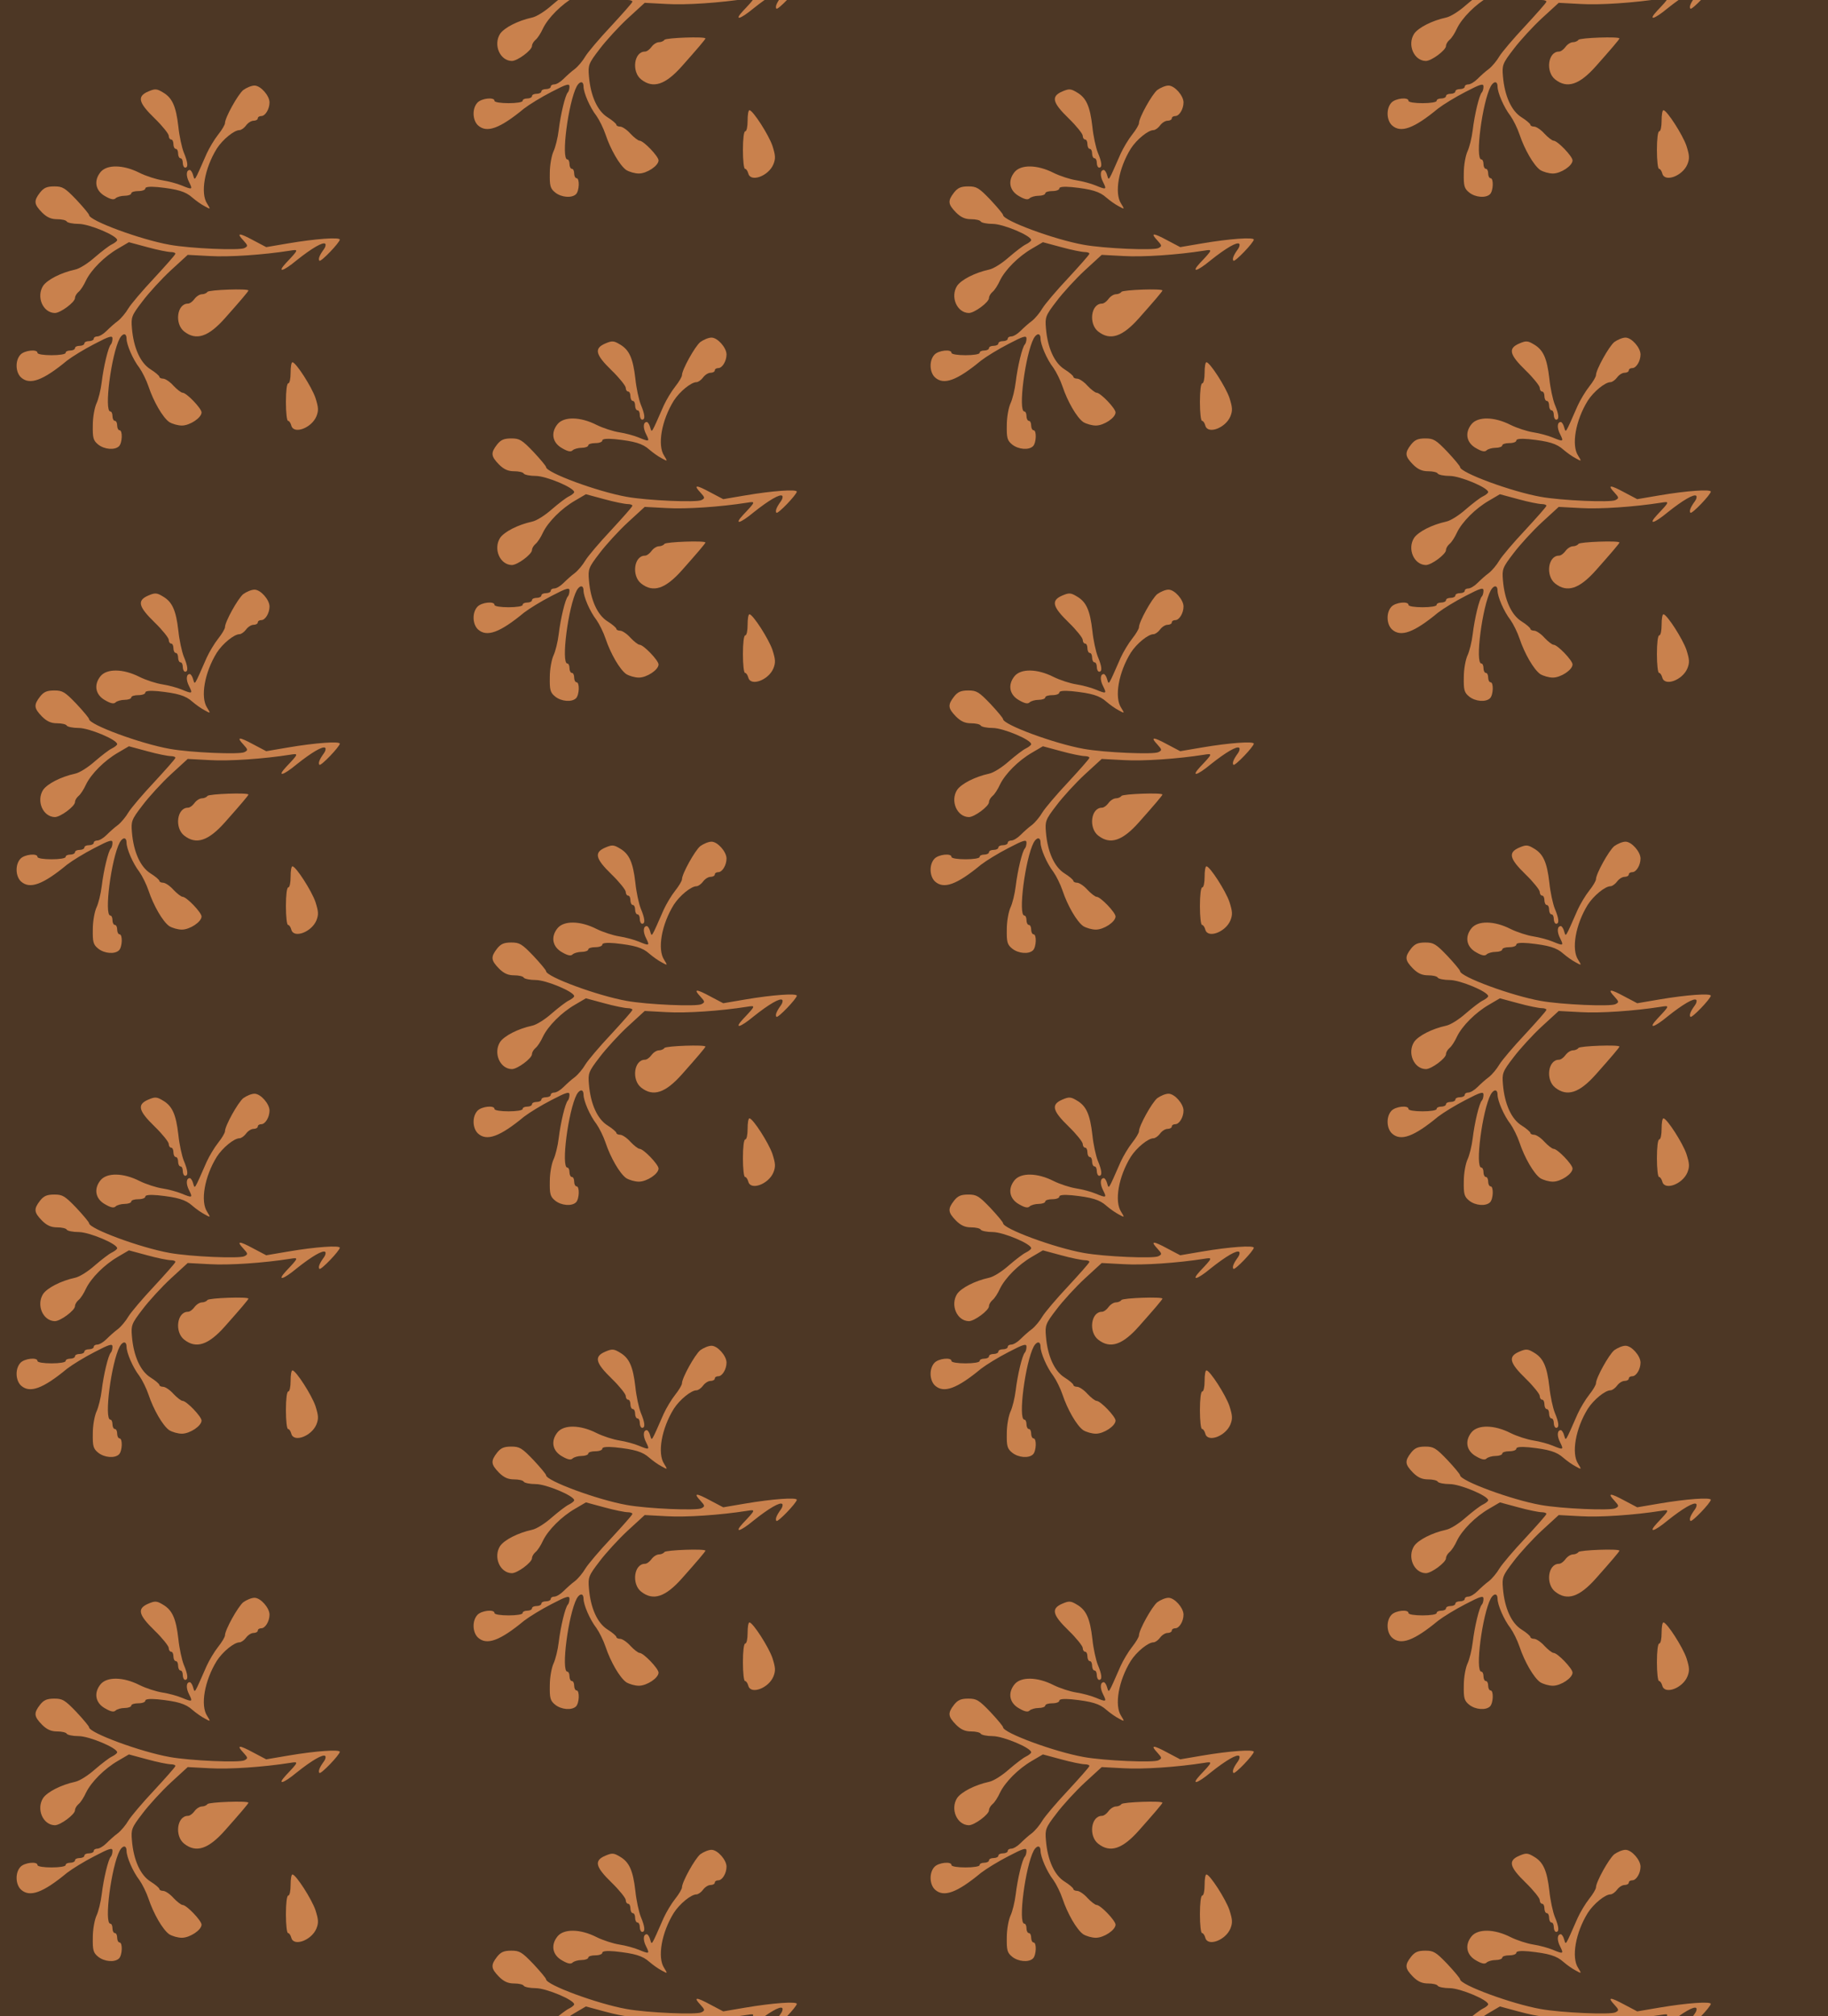 <?xml version="1.0" standalone="no"?>
<!DOCTYPE svg PUBLIC "-//W3C//DTD SVG 20010904//EN"
 "http://www.w3.org/TR/2001/REC-SVG-20010904/DTD/svg10.dtd">
<svg version="1.0" xmlns="http://www.w3.org/2000/svg" width="624pt" height="688pt" viewBox="0 0 624 688" preserveAspectRatio = "xMidYMid meet" >
<rect width="624" height="688" fill="#4D3725"/>
<g id="col0" transform="translate(0, 22)">
<g id="0" transform="translate(0,0.0)scale(0.8,0.8)">

<path d="M633 1605 c-49 -21 -43 -47 27 -115 33 -32 60 -66 60 -74 0 -9 5 -16 10 -16 6 0 10 -9 10 -20 0 -11 5 -20 10 -20 6 0 10 -9 10 -20 0 -11 5 -20 10 -20 6 0 10 -9 10 -20 0 -11 5 -20 10 -20 14 0 12 22 -6 65 -8 20 -19 70 -23 110 -10 87 -26 123 -66 146 -26 16 -34 16 -62 4z" transform="translate(0,172) scale(0.1,-0.1)" stroke="none" fill="#C9814D"/>

<path d="M1240 405 c0 -25 -4 -45 -10 -45 -6 0 -10 -33 -10 -80 0 -44 4 -80 9 -80 5 0 11 -9 14 -20 10 -39 86 -11 107 39 10 25 9 38 -4 79 -16 47 -83 151 -98 152 -5 0 -8 -20 -8 -45z" transform="translate(0,172) scale(0.1,-0.1)" stroke="none" fill="#C9814D"/>

<path d="M885 750 c-3 -5 -14 -10 -23 -10 -10 0 -24 -9 -32 -20 -8 -11 -20 -20 -28 -20 -47 0 -58 -86 -16 -119 51 -40 103 -23 174 57 64 72 100 114 100 118 0 9 -169 3 -175 -6z" transform="translate(0,172) scale(0.1,-0.1)" stroke="none" fill="#C9814D"/>

<path d="M1038 1611 c-23 -19 -78 -118 -78 -141 0 -7 -13 -29 -29 -49 -16 -20 -38 -57 -49 -81 -55 -125 -50 -117 -58 -92 -3 12 -10 22 -14 22 -16 0 -17 -25 -3 -52 16 -32 14 -33 -32 -14 -19 8 -56 18 -82 22 -26 4 -70 18 -98 32 -69 35 -139 36 -166 3 -30 -37 -22 -80 20 -103 24 -14 37 -16 44 -9 6 6 24 11 39 11 15 0 28 5 28 10 0 6 14 10 30 10 17 0 30 5 30 11 0 7 18 9 53 6 86 -9 119 -19 148 -45 15 -13 39 -30 53 -37 25 -14 25 -13 10 11 -30 45 -11 151 41 235 25 39 74 79 97 79 7 0 20 9 28 20 8 11 22 20 32 20 10 0 18 5 18 10 0 6 7 10 15 10 17 0 35 30 35 58 0 29 -38 72 -64 72 -13 0 -34 -9 -48 -19z" transform="translate(0,172) scale(0.1,-0.1)" stroke="none" fill="#C9814D"/>

<path d="M171 1174 c-28 -36 -26 -50 8 -85 21 -21 39 -29 65 -29 19 0 38 -4 41 -10 3 -5 26 -10 51 -10 44 0 164 -50 164 -69 0 -4 -10 -12 -22 -18 -13 -6 -45 -31 -73 -55 -28 -25 -65 -49 -85 -53 -60 -13 -118 -43 -136 -69 -30 -47 -1 -115 50 -116 24 0 86 46 86 64 0 8 7 19 15 26 9 7 23 29 32 49 22 45 78 102 137 136 l46 27 78 -21 c43 -12 89 -21 101 -21 12 0 21 -4 19 -8 -1 -5 -43 -52 -91 -104 -49 -52 -98 -110 -109 -128 -11 -19 -31 -43 -45 -54 -14 -10 -36 -30 -49 -43 -13 -13 -30 -23 -39 -23 -8 0 -15 -4 -15 -10 0 -5 -9 -10 -20 -10 -11 0 -20 -4 -20 -10 0 -5 -9 -10 -20 -10 -11 0 -20 -4 -20 -10 0 -5 -9 -10 -20 -10 -11 0 -20 -4 -20 -10 0 -6 -27 -10 -60 -10 -33 0 -60 4 -60 10 0 17 -56 11 -73 -8 -23 -25 -21 -75 3 -97 37 -33 92 -14 196 72 22 17 74 49 117 71 65 34 77 37 77 23 0 -10 -3 -21 -7 -25 -11 -11 -31 -94 -39 -161 -4 -33 -14 -73 -22 -90 -8 -17 -16 -58 -16 -93 -1 -55 2 -66 23 -83 26 -21 71 -25 89 -7 14 14 16 68 2 68 -5 0 -10 9 -10 20 0 11 -4 20 -10 20 -5 0 -10 9 -10 20 0 11 -4 20 -9 20 -28 0 4 244 40 312 13 23 29 23 29 -1 0 -26 27 -89 55 -125 12 -17 30 -53 39 -80 21 -63 60 -131 88 -151 13 -8 37 -15 54 -15 34 0 84 33 84 56 0 17 -64 84 -81 84 -6 0 -24 14 -39 30 -15 17 -35 30 -44 30 -9 0 -16 4 -16 8 0 4 -17 19 -38 32 -43 27 -72 91 -79 175 -4 47 -2 54 45 115 27 36 82 96 121 132 l72 66 94 -5 c82 -5 229 5 343 23 37 6 37 5 -17 -52 -41 -44 -14 -38 45 11 64 51 113 80 122 70 3 -3 1 -14 -6 -23 -19 -26 -25 -42 -19 -49 7 -6 86 77 87 90 0 11 -102 4 -220 -16 l-94 -16 -55 29 c-61 33 -74 33 -42 -1 19 -21 20 -24 4 -32 -19 -11 -231 -2 -319 14 -124 22 -344 103 -344 127 0 4 -24 33 -54 65 -49 51 -59 57 -94 57 -32 0 -45 -6 -61 -26z" transform="translate(0,172) scale(0.1,-0.1)" stroke="none" fill="#C9814D"/>

</g>

<g id="1" transform="translate(0,172.0)scale(0.8,0.8)">

<path d="M633 1605 c-49 -21 -43 -47 27 -115 33 -32 60 -66 60 -74 0 -9 5 -16 10 -16 6 0 10 -9 10 -20 0 -11 5 -20 10 -20 6 0 10 -9 10 -20 0 -11 5 -20 10 -20 6 0 10 -9 10 -20 0 -11 5 -20 10 -20 14 0 12 22 -6 65 -8 20 -19 70 -23 110 -10 87 -26 123 -66 146 -26 16 -34 16 -62 4z" transform="translate(0,172) scale(0.1,-0.1)" stroke="none" fill="#C9814D"/>

<path d="M1240 405 c0 -25 -4 -45 -10 -45 -6 0 -10 -33 -10 -80 0 -44 4 -80 9 -80 5 0 11 -9 14 -20 10 -39 86 -11 107 39 10 25 9 38 -4 79 -16 47 -83 151 -98 152 -5 0 -8 -20 -8 -45z" transform="translate(0,172) scale(0.1,-0.1)" stroke="none" fill="#C9814D"/>

<path d="M885 750 c-3 -5 -14 -10 -23 -10 -10 0 -24 -9 -32 -20 -8 -11 -20 -20 -28 -20 -47 0 -58 -86 -16 -119 51 -40 103 -23 174 57 64 72 100 114 100 118 0 9 -169 3 -175 -6z" transform="translate(0,172) scale(0.1,-0.1)" stroke="none" fill="#C9814D"/>

<path d="M1038 1611 c-23 -19 -78 -118 -78 -141 0 -7 -13 -29 -29 -49 -16 -20 -38 -57 -49 -81 -55 -125 -50 -117 -58 -92 -3 12 -10 22 -14 22 -16 0 -17 -25 -3 -52 16 -32 14 -33 -32 -14 -19 8 -56 18 -82 22 -26 4 -70 18 -98 32 -69 35 -139 36 -166 3 -30 -37 -22 -80 20 -103 24 -14 37 -16 44 -9 6 6 24 11 39 11 15 0 28 5 28 10 0 6 14 10 30 10 17 0 30 5 30 11 0 7 18 9 53 6 86 -9 119 -19 148 -45 15 -13 39 -30 53 -37 25 -14 25 -13 10 11 -30 45 -11 151 41 235 25 39 74 79 97 79 7 0 20 9 28 20 8 11 22 20 32 20 10 0 18 5 18 10 0 6 7 10 15 10 17 0 35 30 35 58 0 29 -38 72 -64 72 -13 0 -34 -9 -48 -19z" transform="translate(0,172) scale(0.1,-0.1)" stroke="none" fill="#C9814D"/>

<path d="M171 1174 c-28 -36 -26 -50 8 -85 21 -21 39 -29 65 -29 19 0 38 -4 41 -10 3 -5 26 -10 51 -10 44 0 164 -50 164 -69 0 -4 -10 -12 -22 -18 -13 -6 -45 -31 -73 -55 -28 -25 -65 -49 -85 -53 -60 -13 -118 -43 -136 -69 -30 -47 -1 -115 50 -116 24 0 86 46 86 64 0 8 7 19 15 26 9 7 23 29 32 49 22 45 78 102 137 136 l46 27 78 -21 c43 -12 89 -21 101 -21 12 0 21 -4 19 -8 -1 -5 -43 -52 -91 -104 -49 -52 -98 -110 -109 -128 -11 -19 -31 -43 -45 -54 -14 -10 -36 -30 -49 -43 -13 -13 -30 -23 -39 -23 -8 0 -15 -4 -15 -10 0 -5 -9 -10 -20 -10 -11 0 -20 -4 -20 -10 0 -5 -9 -10 -20 -10 -11 0 -20 -4 -20 -10 0 -5 -9 -10 -20 -10 -11 0 -20 -4 -20 -10 0 -6 -27 -10 -60 -10 -33 0 -60 4 -60 10 0 17 -56 11 -73 -8 -23 -25 -21 -75 3 -97 37 -33 92 -14 196 72 22 17 74 49 117 71 65 34 77 37 77 23 0 -10 -3 -21 -7 -25 -11 -11 -31 -94 -39 -161 -4 -33 -14 -73 -22 -90 -8 -17 -16 -58 -16 -93 -1 -55 2 -66 23 -83 26 -21 71 -25 89 -7 14 14 16 68 2 68 -5 0 -10 9 -10 20 0 11 -4 20 -10 20 -5 0 -10 9 -10 20 0 11 -4 20 -9 20 -28 0 4 244 40 312 13 23 29 23 29 -1 0 -26 27 -89 55 -125 12 -17 30 -53 39 -80 21 -63 60 -131 88 -151 13 -8 37 -15 54 -15 34 0 84 33 84 56 0 17 -64 84 -81 84 -6 0 -24 14 -39 30 -15 17 -35 30 -44 30 -9 0 -16 4 -16 8 0 4 -17 19 -38 32 -43 27 -72 91 -79 175 -4 47 -2 54 45 115 27 36 82 96 121 132 l72 66 94 -5 c82 -5 229 5 343 23 37 6 37 5 -17 -52 -41 -44 -14 -38 45 11 64 51 113 80 122 70 3 -3 1 -14 -6 -23 -19 -26 -25 -42 -19 -49 7 -6 86 77 87 90 0 11 -102 4 -220 -16 l-94 -16 -55 29 c-61 33 -74 33 -42 -1 19 -21 20 -24 4 -32 -19 -11 -231 -2 -319 14 -124 22 -344 103 -344 127 0 4 -24 33 -54 65 -49 51 -59 57 -94 57 -32 0 -45 -6 -61 -26z" transform="translate(0,172) scale(0.1,-0.1)" stroke="none" fill="#C9814D"/>

</g>

<g id="2" transform="translate(0,344.0)scale(0.8,0.8)">

<path d="M633 1605 c-49 -21 -43 -47 27 -115 33 -32 60 -66 60 -74 0 -9 5 -16 10 -16 6 0 10 -9 10 -20 0 -11 5 -20 10 -20 6 0 10 -9 10 -20 0 -11 5 -20 10 -20 6 0 10 -9 10 -20 0 -11 5 -20 10 -20 14 0 12 22 -6 65 -8 20 -19 70 -23 110 -10 87 -26 123 -66 146 -26 16 -34 16 -62 4z" transform="translate(0,172) scale(0.1,-0.1)" stroke="none" fill="#C9814D"/>

<path d="M1240 405 c0 -25 -4 -45 -10 -45 -6 0 -10 -33 -10 -80 0 -44 4 -80 9 -80 5 0 11 -9 14 -20 10 -39 86 -11 107 39 10 25 9 38 -4 79 -16 47 -83 151 -98 152 -5 0 -8 -20 -8 -45z" transform="translate(0,172) scale(0.1,-0.1)" stroke="none" fill="#C9814D"/>

<path d="M885 750 c-3 -5 -14 -10 -23 -10 -10 0 -24 -9 -32 -20 -8 -11 -20 -20 -28 -20 -47 0 -58 -86 -16 -119 51 -40 103 -23 174 57 64 72 100 114 100 118 0 9 -169 3 -175 -6z" transform="translate(0,172) scale(0.1,-0.1)" stroke="none" fill="#C9814D"/>

<path d="M1038 1611 c-23 -19 -78 -118 -78 -141 0 -7 -13 -29 -29 -49 -16 -20 -38 -57 -49 -81 -55 -125 -50 -117 -58 -92 -3 12 -10 22 -14 22 -16 0 -17 -25 -3 -52 16 -32 14 -33 -32 -14 -19 8 -56 18 -82 22 -26 4 -70 18 -98 32 -69 35 -139 36 -166 3 -30 -37 -22 -80 20 -103 24 -14 37 -16 44 -9 6 6 24 11 39 11 15 0 28 5 28 10 0 6 14 10 30 10 17 0 30 5 30 11 0 7 18 9 53 6 86 -9 119 -19 148 -45 15 -13 39 -30 53 -37 25 -14 25 -13 10 11 -30 45 -11 151 41 235 25 39 74 79 97 79 7 0 20 9 28 20 8 11 22 20 32 20 10 0 18 5 18 10 0 6 7 10 15 10 17 0 35 30 35 58 0 29 -38 72 -64 72 -13 0 -34 -9 -48 -19z" transform="translate(0,172) scale(0.1,-0.1)" stroke="none" fill="#C9814D"/>

<path d="M171 1174 c-28 -36 -26 -50 8 -85 21 -21 39 -29 65 -29 19 0 38 -4 41 -10 3 -5 26 -10 51 -10 44 0 164 -50 164 -69 0 -4 -10 -12 -22 -18 -13 -6 -45 -31 -73 -55 -28 -25 -65 -49 -85 -53 -60 -13 -118 -43 -136 -69 -30 -47 -1 -115 50 -116 24 0 86 46 86 64 0 8 7 19 15 26 9 7 23 29 32 49 22 45 78 102 137 136 l46 27 78 -21 c43 -12 89 -21 101 -21 12 0 21 -4 19 -8 -1 -5 -43 -52 -91 -104 -49 -52 -98 -110 -109 -128 -11 -19 -31 -43 -45 -54 -14 -10 -36 -30 -49 -43 -13 -13 -30 -23 -39 -23 -8 0 -15 -4 -15 -10 0 -5 -9 -10 -20 -10 -11 0 -20 -4 -20 -10 0 -5 -9 -10 -20 -10 -11 0 -20 -4 -20 -10 0 -5 -9 -10 -20 -10 -11 0 -20 -4 -20 -10 0 -6 -27 -10 -60 -10 -33 0 -60 4 -60 10 0 17 -56 11 -73 -8 -23 -25 -21 -75 3 -97 37 -33 92 -14 196 72 22 17 74 49 117 71 65 34 77 37 77 23 0 -10 -3 -21 -7 -25 -11 -11 -31 -94 -39 -161 -4 -33 -14 -73 -22 -90 -8 -17 -16 -58 -16 -93 -1 -55 2 -66 23 -83 26 -21 71 -25 89 -7 14 14 16 68 2 68 -5 0 -10 9 -10 20 0 11 -4 20 -10 20 -5 0 -10 9 -10 20 0 11 -4 20 -9 20 -28 0 4 244 40 312 13 23 29 23 29 -1 0 -26 27 -89 55 -125 12 -17 30 -53 39 -80 21 -63 60 -131 88 -151 13 -8 37 -15 54 -15 34 0 84 33 84 56 0 17 -64 84 -81 84 -6 0 -24 14 -39 30 -15 17 -35 30 -44 30 -9 0 -16 4 -16 8 0 4 -17 19 -38 32 -43 27 -72 91 -79 175 -4 47 -2 54 45 115 27 36 82 96 121 132 l72 66 94 -5 c82 -5 229 5 343 23 37 6 37 5 -17 -52 -41 -44 -14 -38 45 11 64 51 113 80 122 70 3 -3 1 -14 -6 -23 -19 -26 -25 -42 -19 -49 7 -6 86 77 87 90 0 11 -102 4 -220 -16 l-94 -16 -55 29 c-61 33 -74 33 -42 -1 19 -21 20 -24 4 -32 -19 -11 -231 -2 -319 14 -124 22 -344 103 -344 127 0 4 -24 33 -54 65 -49 51 -59 57 -94 57 -32 0 -45 -6 -61 -26z" transform="translate(0,172) scale(0.1,-0.1)" stroke="none" fill="#C9814D"/>

</g>

<g id="3" transform="translate(0,516.0)scale(0.8,0.8)">

<path d="M633 1605 c-49 -21 -43 -47 27 -115 33 -32 60 -66 60 -74 0 -9 5 -16 10 -16 6 0 10 -9 10 -20 0 -11 5 -20 10 -20 6 0 10 -9 10 -20 0 -11 5 -20 10 -20 6 0 10 -9 10 -20 0 -11 5 -20 10 -20 14 0 12 22 -6 65 -8 20 -19 70 -23 110 -10 87 -26 123 -66 146 -26 16 -34 16 -62 4z" transform="translate(0,172) scale(0.1,-0.1)" stroke="none" fill="#C9814D"/>

<path d="M1240 405 c0 -25 -4 -45 -10 -45 -6 0 -10 -33 -10 -80 0 -44 4 -80 9 -80 5 0 11 -9 14 -20 10 -39 86 -11 107 39 10 25 9 38 -4 79 -16 47 -83 151 -98 152 -5 0 -8 -20 -8 -45z" transform="translate(0,172) scale(0.1,-0.1)" stroke="none" fill="#C9814D"/>

<path d="M885 750 c-3 -5 -14 -10 -23 -10 -10 0 -24 -9 -32 -20 -8 -11 -20 -20 -28 -20 -47 0 -58 -86 -16 -119 51 -40 103 -23 174 57 64 72 100 114 100 118 0 9 -169 3 -175 -6z" transform="translate(0,172) scale(0.1,-0.1)" stroke="none" fill="#C9814D"/>

<path d="M1038 1611 c-23 -19 -78 -118 -78 -141 0 -7 -13 -29 -29 -49 -16 -20 -38 -57 -49 -81 -55 -125 -50 -117 -58 -92 -3 12 -10 22 -14 22 -16 0 -17 -25 -3 -52 16 -32 14 -33 -32 -14 -19 8 -56 18 -82 22 -26 4 -70 18 -98 32 -69 35 -139 36 -166 3 -30 -37 -22 -80 20 -103 24 -14 37 -16 44 -9 6 6 24 11 39 11 15 0 28 5 28 10 0 6 14 10 30 10 17 0 30 5 30 11 0 7 18 9 53 6 86 -9 119 -19 148 -45 15 -13 39 -30 53 -37 25 -14 25 -13 10 11 -30 45 -11 151 41 235 25 39 74 79 97 79 7 0 20 9 28 20 8 11 22 20 32 20 10 0 18 5 18 10 0 6 7 10 15 10 17 0 35 30 35 58 0 29 -38 72 -64 72 -13 0 -34 -9 -48 -19z" transform="translate(0,172) scale(0.1,-0.1)" stroke="none" fill="#C9814D"/>

<path d="M171 1174 c-28 -36 -26 -50 8 -85 21 -21 39 -29 65 -29 19 0 38 -4 41 -10 3 -5 26 -10 51 -10 44 0 164 -50 164 -69 0 -4 -10 -12 -22 -18 -13 -6 -45 -31 -73 -55 -28 -25 -65 -49 -85 -53 -60 -13 -118 -43 -136 -69 -30 -47 -1 -115 50 -116 24 0 86 46 86 64 0 8 7 19 15 26 9 7 23 29 32 49 22 45 78 102 137 136 l46 27 78 -21 c43 -12 89 -21 101 -21 12 0 21 -4 19 -8 -1 -5 -43 -52 -91 -104 -49 -52 -98 -110 -109 -128 -11 -19 -31 -43 -45 -54 -14 -10 -36 -30 -49 -43 -13 -13 -30 -23 -39 -23 -8 0 -15 -4 -15 -10 0 -5 -9 -10 -20 -10 -11 0 -20 -4 -20 -10 0 -5 -9 -10 -20 -10 -11 0 -20 -4 -20 -10 0 -5 -9 -10 -20 -10 -11 0 -20 -4 -20 -10 0 -6 -27 -10 -60 -10 -33 0 -60 4 -60 10 0 17 -56 11 -73 -8 -23 -25 -21 -75 3 -97 37 -33 92 -14 196 72 22 17 74 49 117 71 65 34 77 37 77 23 0 -10 -3 -21 -7 -25 -11 -11 -31 -94 -39 -161 -4 -33 -14 -73 -22 -90 -8 -17 -16 -58 -16 -93 -1 -55 2 -66 23 -83 26 -21 71 -25 89 -7 14 14 16 68 2 68 -5 0 -10 9 -10 20 0 11 -4 20 -10 20 -5 0 -10 9 -10 20 0 11 -4 20 -9 20 -28 0 4 244 40 312 13 23 29 23 29 -1 0 -26 27 -89 55 -125 12 -17 30 -53 39 -80 21 -63 60 -131 88 -151 13 -8 37 -15 54 -15 34 0 84 33 84 56 0 17 -64 84 -81 84 -6 0 -24 14 -39 30 -15 17 -35 30 -44 30 -9 0 -16 4 -16 8 0 4 -17 19 -38 32 -43 27 -72 91 -79 175 -4 47 -2 54 45 115 27 36 82 96 121 132 l72 66 94 -5 c82 -5 229 5 343 23 37 6 37 5 -17 -52 -41 -44 -14 -38 45 11 64 51 113 80 122 70 3 -3 1 -14 -6 -23 -19 -26 -25 -42 -19 -49 7 -6 86 77 87 90 0 11 -102 4 -220 -16 l-94 -16 -55 29 c-61 33 -74 33 -42 -1 19 -21 20 -24 4 -32 -19 -11 -231 -2 -319 14 -124 22 -344 103 -344 127 0 4 -24 33 -54 65 -49 51 -59 57 -94 57 -32 0 -45 -6 -61 -26z" transform="translate(0,172) scale(0.1,-0.1)" stroke="none" fill="#C9814D"/>

</g>

<g id="4" transform="translate(0,688.0)scale(0.8,0.8)">

<path d="M633 1605 c-49 -21 -43 -47 27 -115 33 -32 60 -66 60 -74 0 -9 5 -16 10 -16 6 0 10 -9 10 -20 0 -11 5 -20 10 -20 6 0 10 -9 10 -20 0 -11 5 -20 10 -20 6 0 10 -9 10 -20 0 -11 5 -20 10 -20 14 0 12 22 -6 65 -8 20 -19 70 -23 110 -10 87 -26 123 -66 146 -26 16 -34 16 -62 4z" transform="translate(0,172) scale(0.1,-0.1)" stroke="none" fill="#C9814D"/>

<path d="M1240 405 c0 -25 -4 -45 -10 -45 -6 0 -10 -33 -10 -80 0 -44 4 -80 9 -80 5 0 11 -9 14 -20 10 -39 86 -11 107 39 10 25 9 38 -4 79 -16 47 -83 151 -98 152 -5 0 -8 -20 -8 -45z" transform="translate(0,172) scale(0.1,-0.1)" stroke="none" fill="#C9814D"/>

<path d="M885 750 c-3 -5 -14 -10 -23 -10 -10 0 -24 -9 -32 -20 -8 -11 -20 -20 -28 -20 -47 0 -58 -86 -16 -119 51 -40 103 -23 174 57 64 72 100 114 100 118 0 9 -169 3 -175 -6z" transform="translate(0,172) scale(0.1,-0.1)" stroke="none" fill="#C9814D"/>

<path d="M1038 1611 c-23 -19 -78 -118 -78 -141 0 -7 -13 -29 -29 -49 -16 -20 -38 -57 -49 -81 -55 -125 -50 -117 -58 -92 -3 12 -10 22 -14 22 -16 0 -17 -25 -3 -52 16 -32 14 -33 -32 -14 -19 8 -56 18 -82 22 -26 4 -70 18 -98 32 -69 35 -139 36 -166 3 -30 -37 -22 -80 20 -103 24 -14 37 -16 44 -9 6 6 24 11 39 11 15 0 28 5 28 10 0 6 14 10 30 10 17 0 30 5 30 11 0 7 18 9 53 6 86 -9 119 -19 148 -45 15 -13 39 -30 53 -37 25 -14 25 -13 10 11 -30 45 -11 151 41 235 25 39 74 79 97 79 7 0 20 9 28 20 8 11 22 20 32 20 10 0 18 5 18 10 0 6 7 10 15 10 17 0 35 30 35 58 0 29 -38 72 -64 72 -13 0 -34 -9 -48 -19z" transform="translate(0,172) scale(0.1,-0.1)" stroke="none" fill="#C9814D"/>

<path d="M171 1174 c-28 -36 -26 -50 8 -85 21 -21 39 -29 65 -29 19 0 38 -4 41 -10 3 -5 26 -10 51 -10 44 0 164 -50 164 -69 0 -4 -10 -12 -22 -18 -13 -6 -45 -31 -73 -55 -28 -25 -65 -49 -85 -53 -60 -13 -118 -43 -136 -69 -30 -47 -1 -115 50 -116 24 0 86 46 86 64 0 8 7 19 15 26 9 7 23 29 32 49 22 45 78 102 137 136 l46 27 78 -21 c43 -12 89 -21 101 -21 12 0 21 -4 19 -8 -1 -5 -43 -52 -91 -104 -49 -52 -98 -110 -109 -128 -11 -19 -31 -43 -45 -54 -14 -10 -36 -30 -49 -43 -13 -13 -30 -23 -39 -23 -8 0 -15 -4 -15 -10 0 -5 -9 -10 -20 -10 -11 0 -20 -4 -20 -10 0 -5 -9 -10 -20 -10 -11 0 -20 -4 -20 -10 0 -5 -9 -10 -20 -10 -11 0 -20 -4 -20 -10 0 -6 -27 -10 -60 -10 -33 0 -60 4 -60 10 0 17 -56 11 -73 -8 -23 -25 -21 -75 3 -97 37 -33 92 -14 196 72 22 17 74 49 117 71 65 34 77 37 77 23 0 -10 -3 -21 -7 -25 -11 -11 -31 -94 -39 -161 -4 -33 -14 -73 -22 -90 -8 -17 -16 -58 -16 -93 -1 -55 2 -66 23 -83 26 -21 71 -25 89 -7 14 14 16 68 2 68 -5 0 -10 9 -10 20 0 11 -4 20 -10 20 -5 0 -10 9 -10 20 0 11 -4 20 -9 20 -28 0 4 244 40 312 13 23 29 23 29 -1 0 -26 27 -89 55 -125 12 -17 30 -53 39 -80 21 -63 60 -131 88 -151 13 -8 37 -15 54 -15 34 0 84 33 84 56 0 17 -64 84 -81 84 -6 0 -24 14 -39 30 -15 17 -35 30 -44 30 -9 0 -16 4 -16 8 0 4 -17 19 -38 32 -43 27 -72 91 -79 175 -4 47 -2 54 45 115 27 36 82 96 121 132 l72 66 94 -5 c82 -5 229 5 343 23 37 6 37 5 -17 -52 -41 -44 -14 -38 45 11 64 51 113 80 122 70 3 -3 1 -14 -6 -23 -19 -26 -25 -42 -19 -49 7 -6 86 77 87 90 0 11 -102 4 -220 -16 l-94 -16 -55 29 c-61 33 -74 33 -42 -1 19 -21 20 -24 4 -32 -19 -11 -231 -2 -319 14 -124 22 -344 103 -344 127 0 4 -24 33 -54 65 -49 51 -59 57 -94 57 -32 0 -45 -6 -61 -26z" transform="translate(0,172) scale(0.1,-0.1)" stroke="none" fill="#C9814D"/>

</g>

</g>
<g id="col1" transform="translate(156, -64.0)">
<g id="0" transform="translate(0,0.0)scale(0.8,0.8)">

<path d="M633 1605 c-49 -21 -43 -47 27 -115 33 -32 60 -66 60 -74 0 -9 5 -16 10 -16 6 0 10 -9 10 -20 0 -11 5 -20 10 -20 6 0 10 -9 10 -20 0 -11 5 -20 10 -20 6 0 10 -9 10 -20 0 -11 5 -20 10 -20 14 0 12 22 -6 65 -8 20 -19 70 -23 110 -10 87 -26 123 -66 146 -26 16 -34 16 -62 4z" transform="translate(0,172) scale(0.1,-0.1)" stroke="none" fill="#C9814D"/>

<path d="M1240 405 c0 -25 -4 -45 -10 -45 -6 0 -10 -33 -10 -80 0 -44 4 -80 9 -80 5 0 11 -9 14 -20 10 -39 86 -11 107 39 10 25 9 38 -4 79 -16 47 -83 151 -98 152 -5 0 -8 -20 -8 -45z" transform="translate(0,172) scale(0.1,-0.1)" stroke="none" fill="#C9814D"/>

<path d="M885 750 c-3 -5 -14 -10 -23 -10 -10 0 -24 -9 -32 -20 -8 -11 -20 -20 -28 -20 -47 0 -58 -86 -16 -119 51 -40 103 -23 174 57 64 72 100 114 100 118 0 9 -169 3 -175 -6z" transform="translate(0,172) scale(0.1,-0.1)" stroke="none" fill="#C9814D"/>

<path d="M1038 1611 c-23 -19 -78 -118 -78 -141 0 -7 -13 -29 -29 -49 -16 -20 -38 -57 -49 -81 -55 -125 -50 -117 -58 -92 -3 12 -10 22 -14 22 -16 0 -17 -25 -3 -52 16 -32 14 -33 -32 -14 -19 8 -56 18 -82 22 -26 4 -70 18 -98 32 -69 35 -139 36 -166 3 -30 -37 -22 -80 20 -103 24 -14 37 -16 44 -9 6 6 24 11 39 11 15 0 28 5 28 10 0 6 14 10 30 10 17 0 30 5 30 11 0 7 18 9 53 6 86 -9 119 -19 148 -45 15 -13 39 -30 53 -37 25 -14 25 -13 10 11 -30 45 -11 151 41 235 25 39 74 79 97 79 7 0 20 9 28 20 8 11 22 20 32 20 10 0 18 5 18 10 0 6 7 10 15 10 17 0 35 30 35 58 0 29 -38 72 -64 72 -13 0 -34 -9 -48 -19z" transform="translate(0,172) scale(0.1,-0.1)" stroke="none" fill="#C9814D"/>

<path d="M171 1174 c-28 -36 -26 -50 8 -85 21 -21 39 -29 65 -29 19 0 38 -4 41 -10 3 -5 26 -10 51 -10 44 0 164 -50 164 -69 0 -4 -10 -12 -22 -18 -13 -6 -45 -31 -73 -55 -28 -25 -65 -49 -85 -53 -60 -13 -118 -43 -136 -69 -30 -47 -1 -115 50 -116 24 0 86 46 86 64 0 8 7 19 15 26 9 7 23 29 32 49 22 45 78 102 137 136 l46 27 78 -21 c43 -12 89 -21 101 -21 12 0 21 -4 19 -8 -1 -5 -43 -52 -91 -104 -49 -52 -98 -110 -109 -128 -11 -19 -31 -43 -45 -54 -14 -10 -36 -30 -49 -43 -13 -13 -30 -23 -39 -23 -8 0 -15 -4 -15 -10 0 -5 -9 -10 -20 -10 -11 0 -20 -4 -20 -10 0 -5 -9 -10 -20 -10 -11 0 -20 -4 -20 -10 0 -5 -9 -10 -20 -10 -11 0 -20 -4 -20 -10 0 -6 -27 -10 -60 -10 -33 0 -60 4 -60 10 0 17 -56 11 -73 -8 -23 -25 -21 -75 3 -97 37 -33 92 -14 196 72 22 17 74 49 117 71 65 34 77 37 77 23 0 -10 -3 -21 -7 -25 -11 -11 -31 -94 -39 -161 -4 -33 -14 -73 -22 -90 -8 -17 -16 -58 -16 -93 -1 -55 2 -66 23 -83 26 -21 71 -25 89 -7 14 14 16 68 2 68 -5 0 -10 9 -10 20 0 11 -4 20 -10 20 -5 0 -10 9 -10 20 0 11 -4 20 -9 20 -28 0 4 244 40 312 13 23 29 23 29 -1 0 -26 27 -89 55 -125 12 -17 30 -53 39 -80 21 -63 60 -131 88 -151 13 -8 37 -15 54 -15 34 0 84 33 84 56 0 17 -64 84 -81 84 -6 0 -24 14 -39 30 -15 17 -35 30 -44 30 -9 0 -16 4 -16 8 0 4 -17 19 -38 32 -43 27 -72 91 -79 175 -4 47 -2 54 45 115 27 36 82 96 121 132 l72 66 94 -5 c82 -5 229 5 343 23 37 6 37 5 -17 -52 -41 -44 -14 -38 45 11 64 51 113 80 122 70 3 -3 1 -14 -6 -23 -19 -26 -25 -42 -19 -49 7 -6 86 77 87 90 0 11 -102 4 -220 -16 l-94 -16 -55 29 c-61 33 -74 33 -42 -1 19 -21 20 -24 4 -32 -19 -11 -231 -2 -319 14 -124 22 -344 103 -344 127 0 4 -24 33 -54 65 -49 51 -59 57 -94 57 -32 0 -45 -6 -61 -26z" transform="translate(0,172) scale(0.1,-0.1)" stroke="none" fill="#C9814D"/>

</g>

<g id="1" transform="translate(0,172.0)scale(0.8,0.8)">

<path d="M633 1605 c-49 -21 -43 -47 27 -115 33 -32 60 -66 60 -74 0 -9 5 -16 10 -16 6 0 10 -9 10 -20 0 -11 5 -20 10 -20 6 0 10 -9 10 -20 0 -11 5 -20 10 -20 6 0 10 -9 10 -20 0 -11 5 -20 10 -20 14 0 12 22 -6 65 -8 20 -19 70 -23 110 -10 87 -26 123 -66 146 -26 16 -34 16 -62 4z" transform="translate(0,172) scale(0.1,-0.1)" stroke="none" fill="#C9814D"/>

<path d="M1240 405 c0 -25 -4 -45 -10 -45 -6 0 -10 -33 -10 -80 0 -44 4 -80 9 -80 5 0 11 -9 14 -20 10 -39 86 -11 107 39 10 25 9 38 -4 79 -16 47 -83 151 -98 152 -5 0 -8 -20 -8 -45z" transform="translate(0,172) scale(0.1,-0.1)" stroke="none" fill="#C9814D"/>

<path d="M885 750 c-3 -5 -14 -10 -23 -10 -10 0 -24 -9 -32 -20 -8 -11 -20 -20 -28 -20 -47 0 -58 -86 -16 -119 51 -40 103 -23 174 57 64 72 100 114 100 118 0 9 -169 3 -175 -6z" transform="translate(0,172) scale(0.1,-0.1)" stroke="none" fill="#C9814D"/>

<path d="M1038 1611 c-23 -19 -78 -118 -78 -141 0 -7 -13 -29 -29 -49 -16 -20 -38 -57 -49 -81 -55 -125 -50 -117 -58 -92 -3 12 -10 22 -14 22 -16 0 -17 -25 -3 -52 16 -32 14 -33 -32 -14 -19 8 -56 18 -82 22 -26 4 -70 18 -98 32 -69 35 -139 36 -166 3 -30 -37 -22 -80 20 -103 24 -14 37 -16 44 -9 6 6 24 11 39 11 15 0 28 5 28 10 0 6 14 10 30 10 17 0 30 5 30 11 0 7 18 9 53 6 86 -9 119 -19 148 -45 15 -13 39 -30 53 -37 25 -14 25 -13 10 11 -30 45 -11 151 41 235 25 39 74 79 97 79 7 0 20 9 28 20 8 11 22 20 32 20 10 0 18 5 18 10 0 6 7 10 15 10 17 0 35 30 35 58 0 29 -38 72 -64 72 -13 0 -34 -9 -48 -19z" transform="translate(0,172) scale(0.1,-0.1)" stroke="none" fill="#C9814D"/>

<path d="M171 1174 c-28 -36 -26 -50 8 -85 21 -21 39 -29 65 -29 19 0 38 -4 41 -10 3 -5 26 -10 51 -10 44 0 164 -50 164 -69 0 -4 -10 -12 -22 -18 -13 -6 -45 -31 -73 -55 -28 -25 -65 -49 -85 -53 -60 -13 -118 -43 -136 -69 -30 -47 -1 -115 50 -116 24 0 86 46 86 64 0 8 7 19 15 26 9 7 23 29 32 49 22 45 78 102 137 136 l46 27 78 -21 c43 -12 89 -21 101 -21 12 0 21 -4 19 -8 -1 -5 -43 -52 -91 -104 -49 -52 -98 -110 -109 -128 -11 -19 -31 -43 -45 -54 -14 -10 -36 -30 -49 -43 -13 -13 -30 -23 -39 -23 -8 0 -15 -4 -15 -10 0 -5 -9 -10 -20 -10 -11 0 -20 -4 -20 -10 0 -5 -9 -10 -20 -10 -11 0 -20 -4 -20 -10 0 -5 -9 -10 -20 -10 -11 0 -20 -4 -20 -10 0 -6 -27 -10 -60 -10 -33 0 -60 4 -60 10 0 17 -56 11 -73 -8 -23 -25 -21 -75 3 -97 37 -33 92 -14 196 72 22 17 74 49 117 71 65 34 77 37 77 23 0 -10 -3 -21 -7 -25 -11 -11 -31 -94 -39 -161 -4 -33 -14 -73 -22 -90 -8 -17 -16 -58 -16 -93 -1 -55 2 -66 23 -83 26 -21 71 -25 89 -7 14 14 16 68 2 68 -5 0 -10 9 -10 20 0 11 -4 20 -10 20 -5 0 -10 9 -10 20 0 11 -4 20 -9 20 -28 0 4 244 40 312 13 23 29 23 29 -1 0 -26 27 -89 55 -125 12 -17 30 -53 39 -80 21 -63 60 -131 88 -151 13 -8 37 -15 54 -15 34 0 84 33 84 56 0 17 -64 84 -81 84 -6 0 -24 14 -39 30 -15 17 -35 30 -44 30 -9 0 -16 4 -16 8 0 4 -17 19 -38 32 -43 27 -72 91 -79 175 -4 47 -2 54 45 115 27 36 82 96 121 132 l72 66 94 -5 c82 -5 229 5 343 23 37 6 37 5 -17 -52 -41 -44 -14 -38 45 11 64 51 113 80 122 70 3 -3 1 -14 -6 -23 -19 -26 -25 -42 -19 -49 7 -6 86 77 87 90 0 11 -102 4 -220 -16 l-94 -16 -55 29 c-61 33 -74 33 -42 -1 19 -21 20 -24 4 -32 -19 -11 -231 -2 -319 14 -124 22 -344 103 -344 127 0 4 -24 33 -54 65 -49 51 -59 57 -94 57 -32 0 -45 -6 -61 -26z" transform="translate(0,172) scale(0.1,-0.1)" stroke="none" fill="#C9814D"/>

</g>

<g id="2" transform="translate(0,344.0)scale(0.8,0.8)">

<path d="M633 1605 c-49 -21 -43 -47 27 -115 33 -32 60 -66 60 -74 0 -9 5 -16 10 -16 6 0 10 -9 10 -20 0 -11 5 -20 10 -20 6 0 10 -9 10 -20 0 -11 5 -20 10 -20 6 0 10 -9 10 -20 0 -11 5 -20 10 -20 14 0 12 22 -6 65 -8 20 -19 70 -23 110 -10 87 -26 123 -66 146 -26 16 -34 16 -62 4z" transform="translate(0,172) scale(0.1,-0.1)" stroke="none" fill="#C9814D"/>

<path d="M1240 405 c0 -25 -4 -45 -10 -45 -6 0 -10 -33 -10 -80 0 -44 4 -80 9 -80 5 0 11 -9 14 -20 10 -39 86 -11 107 39 10 25 9 38 -4 79 -16 47 -83 151 -98 152 -5 0 -8 -20 -8 -45z" transform="translate(0,172) scale(0.1,-0.1)" stroke="none" fill="#C9814D"/>

<path d="M885 750 c-3 -5 -14 -10 -23 -10 -10 0 -24 -9 -32 -20 -8 -11 -20 -20 -28 -20 -47 0 -58 -86 -16 -119 51 -40 103 -23 174 57 64 72 100 114 100 118 0 9 -169 3 -175 -6z" transform="translate(0,172) scale(0.1,-0.1)" stroke="none" fill="#C9814D"/>

<path d="M1038 1611 c-23 -19 -78 -118 -78 -141 0 -7 -13 -29 -29 -49 -16 -20 -38 -57 -49 -81 -55 -125 -50 -117 -58 -92 -3 12 -10 22 -14 22 -16 0 -17 -25 -3 -52 16 -32 14 -33 -32 -14 -19 8 -56 18 -82 22 -26 4 -70 18 -98 32 -69 35 -139 36 -166 3 -30 -37 -22 -80 20 -103 24 -14 37 -16 44 -9 6 6 24 11 39 11 15 0 28 5 28 10 0 6 14 10 30 10 17 0 30 5 30 11 0 7 18 9 53 6 86 -9 119 -19 148 -45 15 -13 39 -30 53 -37 25 -14 25 -13 10 11 -30 45 -11 151 41 235 25 39 74 79 97 79 7 0 20 9 28 20 8 11 22 20 32 20 10 0 18 5 18 10 0 6 7 10 15 10 17 0 35 30 35 58 0 29 -38 72 -64 72 -13 0 -34 -9 -48 -19z" transform="translate(0,172) scale(0.1,-0.1)" stroke="none" fill="#C9814D"/>

<path d="M171 1174 c-28 -36 -26 -50 8 -85 21 -21 39 -29 65 -29 19 0 38 -4 41 -10 3 -5 26 -10 51 -10 44 0 164 -50 164 -69 0 -4 -10 -12 -22 -18 -13 -6 -45 -31 -73 -55 -28 -25 -65 -49 -85 -53 -60 -13 -118 -43 -136 -69 -30 -47 -1 -115 50 -116 24 0 86 46 86 64 0 8 7 19 15 26 9 7 23 29 32 49 22 45 78 102 137 136 l46 27 78 -21 c43 -12 89 -21 101 -21 12 0 21 -4 19 -8 -1 -5 -43 -52 -91 -104 -49 -52 -98 -110 -109 -128 -11 -19 -31 -43 -45 -54 -14 -10 -36 -30 -49 -43 -13 -13 -30 -23 -39 -23 -8 0 -15 -4 -15 -10 0 -5 -9 -10 -20 -10 -11 0 -20 -4 -20 -10 0 -5 -9 -10 -20 -10 -11 0 -20 -4 -20 -10 0 -5 -9 -10 -20 -10 -11 0 -20 -4 -20 -10 0 -6 -27 -10 -60 -10 -33 0 -60 4 -60 10 0 17 -56 11 -73 -8 -23 -25 -21 -75 3 -97 37 -33 92 -14 196 72 22 17 74 49 117 71 65 34 77 37 77 23 0 -10 -3 -21 -7 -25 -11 -11 -31 -94 -39 -161 -4 -33 -14 -73 -22 -90 -8 -17 -16 -58 -16 -93 -1 -55 2 -66 23 -83 26 -21 71 -25 89 -7 14 14 16 68 2 68 -5 0 -10 9 -10 20 0 11 -4 20 -10 20 -5 0 -10 9 -10 20 0 11 -4 20 -9 20 -28 0 4 244 40 312 13 23 29 23 29 -1 0 -26 27 -89 55 -125 12 -17 30 -53 39 -80 21 -63 60 -131 88 -151 13 -8 37 -15 54 -15 34 0 84 33 84 56 0 17 -64 84 -81 84 -6 0 -24 14 -39 30 -15 17 -35 30 -44 30 -9 0 -16 4 -16 8 0 4 -17 19 -38 32 -43 27 -72 91 -79 175 -4 47 -2 54 45 115 27 36 82 96 121 132 l72 66 94 -5 c82 -5 229 5 343 23 37 6 37 5 -17 -52 -41 -44 -14 -38 45 11 64 51 113 80 122 70 3 -3 1 -14 -6 -23 -19 -26 -25 -42 -19 -49 7 -6 86 77 87 90 0 11 -102 4 -220 -16 l-94 -16 -55 29 c-61 33 -74 33 -42 -1 19 -21 20 -24 4 -32 -19 -11 -231 -2 -319 14 -124 22 -344 103 -344 127 0 4 -24 33 -54 65 -49 51 -59 57 -94 57 -32 0 -45 -6 -61 -26z" transform="translate(0,172) scale(0.1,-0.1)" stroke="none" fill="#C9814D"/>

</g>

<g id="3" transform="translate(0,516.0)scale(0.8,0.8)">

<path d="M633 1605 c-49 -21 -43 -47 27 -115 33 -32 60 -66 60 -74 0 -9 5 -16 10 -16 6 0 10 -9 10 -20 0 -11 5 -20 10 -20 6 0 10 -9 10 -20 0 -11 5 -20 10 -20 6 0 10 -9 10 -20 0 -11 5 -20 10 -20 14 0 12 22 -6 65 -8 20 -19 70 -23 110 -10 87 -26 123 -66 146 -26 16 -34 16 -62 4z" transform="translate(0,172) scale(0.1,-0.1)" stroke="none" fill="#C9814D"/>

<path d="M1240 405 c0 -25 -4 -45 -10 -45 -6 0 -10 -33 -10 -80 0 -44 4 -80 9 -80 5 0 11 -9 14 -20 10 -39 86 -11 107 39 10 25 9 38 -4 79 -16 47 -83 151 -98 152 -5 0 -8 -20 -8 -45z" transform="translate(0,172) scale(0.1,-0.1)" stroke="none" fill="#C9814D"/>

<path d="M885 750 c-3 -5 -14 -10 -23 -10 -10 0 -24 -9 -32 -20 -8 -11 -20 -20 -28 -20 -47 0 -58 -86 -16 -119 51 -40 103 -23 174 57 64 72 100 114 100 118 0 9 -169 3 -175 -6z" transform="translate(0,172) scale(0.1,-0.1)" stroke="none" fill="#C9814D"/>

<path d="M1038 1611 c-23 -19 -78 -118 -78 -141 0 -7 -13 -29 -29 -49 -16 -20 -38 -57 -49 -81 -55 -125 -50 -117 -58 -92 -3 12 -10 22 -14 22 -16 0 -17 -25 -3 -52 16 -32 14 -33 -32 -14 -19 8 -56 18 -82 22 -26 4 -70 18 -98 32 -69 35 -139 36 -166 3 -30 -37 -22 -80 20 -103 24 -14 37 -16 44 -9 6 6 24 11 39 11 15 0 28 5 28 10 0 6 14 10 30 10 17 0 30 5 30 11 0 7 18 9 53 6 86 -9 119 -19 148 -45 15 -13 39 -30 53 -37 25 -14 25 -13 10 11 -30 45 -11 151 41 235 25 39 74 79 97 79 7 0 20 9 28 20 8 11 22 20 32 20 10 0 18 5 18 10 0 6 7 10 15 10 17 0 35 30 35 58 0 29 -38 72 -64 72 -13 0 -34 -9 -48 -19z" transform="translate(0,172) scale(0.1,-0.1)" stroke="none" fill="#C9814D"/>

<path d="M171 1174 c-28 -36 -26 -50 8 -85 21 -21 39 -29 65 -29 19 0 38 -4 41 -10 3 -5 26 -10 51 -10 44 0 164 -50 164 -69 0 -4 -10 -12 -22 -18 -13 -6 -45 -31 -73 -55 -28 -25 -65 -49 -85 -53 -60 -13 -118 -43 -136 -69 -30 -47 -1 -115 50 -116 24 0 86 46 86 64 0 8 7 19 15 26 9 7 23 29 32 49 22 45 78 102 137 136 l46 27 78 -21 c43 -12 89 -21 101 -21 12 0 21 -4 19 -8 -1 -5 -43 -52 -91 -104 -49 -52 -98 -110 -109 -128 -11 -19 -31 -43 -45 -54 -14 -10 -36 -30 -49 -43 -13 -13 -30 -23 -39 -23 -8 0 -15 -4 -15 -10 0 -5 -9 -10 -20 -10 -11 0 -20 -4 -20 -10 0 -5 -9 -10 -20 -10 -11 0 -20 -4 -20 -10 0 -5 -9 -10 -20 -10 -11 0 -20 -4 -20 -10 0 -6 -27 -10 -60 -10 -33 0 -60 4 -60 10 0 17 -56 11 -73 -8 -23 -25 -21 -75 3 -97 37 -33 92 -14 196 72 22 17 74 49 117 71 65 34 77 37 77 23 0 -10 -3 -21 -7 -25 -11 -11 -31 -94 -39 -161 -4 -33 -14 -73 -22 -90 -8 -17 -16 -58 -16 -93 -1 -55 2 -66 23 -83 26 -21 71 -25 89 -7 14 14 16 68 2 68 -5 0 -10 9 -10 20 0 11 -4 20 -10 20 -5 0 -10 9 -10 20 0 11 -4 20 -9 20 -28 0 4 244 40 312 13 23 29 23 29 -1 0 -26 27 -89 55 -125 12 -17 30 -53 39 -80 21 -63 60 -131 88 -151 13 -8 37 -15 54 -15 34 0 84 33 84 56 0 17 -64 84 -81 84 -6 0 -24 14 -39 30 -15 17 -35 30 -44 30 -9 0 -16 4 -16 8 0 4 -17 19 -38 32 -43 27 -72 91 -79 175 -4 47 -2 54 45 115 27 36 82 96 121 132 l72 66 94 -5 c82 -5 229 5 343 23 37 6 37 5 -17 -52 -41 -44 -14 -38 45 11 64 51 113 80 122 70 3 -3 1 -14 -6 -23 -19 -26 -25 -42 -19 -49 7 -6 86 77 87 90 0 11 -102 4 -220 -16 l-94 -16 -55 29 c-61 33 -74 33 -42 -1 19 -21 20 -24 4 -32 -19 -11 -231 -2 -319 14 -124 22 -344 103 -344 127 0 4 -24 33 -54 65 -49 51 -59 57 -94 57 -32 0 -45 -6 -61 -26z" transform="translate(0,172) scale(0.1,-0.1)" stroke="none" fill="#C9814D"/>

</g>

<g id="4" transform="translate(0,688.0)scale(0.8,0.8)">

<path d="M633 1605 c-49 -21 -43 -47 27 -115 33 -32 60 -66 60 -74 0 -9 5 -16 10 -16 6 0 10 -9 10 -20 0 -11 5 -20 10 -20 6 0 10 -9 10 -20 0 -11 5 -20 10 -20 6 0 10 -9 10 -20 0 -11 5 -20 10 -20 14 0 12 22 -6 65 -8 20 -19 70 -23 110 -10 87 -26 123 -66 146 -26 16 -34 16 -62 4z" transform="translate(0,172) scale(0.1,-0.1)" stroke="none" fill="#C9814D"/>

<path d="M1240 405 c0 -25 -4 -45 -10 -45 -6 0 -10 -33 -10 -80 0 -44 4 -80 9 -80 5 0 11 -9 14 -20 10 -39 86 -11 107 39 10 25 9 38 -4 79 -16 47 -83 151 -98 152 -5 0 -8 -20 -8 -45z" transform="translate(0,172) scale(0.1,-0.1)" stroke="none" fill="#C9814D"/>

<path d="M885 750 c-3 -5 -14 -10 -23 -10 -10 0 -24 -9 -32 -20 -8 -11 -20 -20 -28 -20 -47 0 -58 -86 -16 -119 51 -40 103 -23 174 57 64 72 100 114 100 118 0 9 -169 3 -175 -6z" transform="translate(0,172) scale(0.1,-0.1)" stroke="none" fill="#C9814D"/>

<path d="M1038 1611 c-23 -19 -78 -118 -78 -141 0 -7 -13 -29 -29 -49 -16 -20 -38 -57 -49 -81 -55 -125 -50 -117 -58 -92 -3 12 -10 22 -14 22 -16 0 -17 -25 -3 -52 16 -32 14 -33 -32 -14 -19 8 -56 18 -82 22 -26 4 -70 18 -98 32 -69 35 -139 36 -166 3 -30 -37 -22 -80 20 -103 24 -14 37 -16 44 -9 6 6 24 11 39 11 15 0 28 5 28 10 0 6 14 10 30 10 17 0 30 5 30 11 0 7 18 9 53 6 86 -9 119 -19 148 -45 15 -13 39 -30 53 -37 25 -14 25 -13 10 11 -30 45 -11 151 41 235 25 39 74 79 97 79 7 0 20 9 28 20 8 11 22 20 32 20 10 0 18 5 18 10 0 6 7 10 15 10 17 0 35 30 35 58 0 29 -38 72 -64 72 -13 0 -34 -9 -48 -19z" transform="translate(0,172) scale(0.1,-0.1)" stroke="none" fill="#C9814D"/>

<path d="M171 1174 c-28 -36 -26 -50 8 -85 21 -21 39 -29 65 -29 19 0 38 -4 41 -10 3 -5 26 -10 51 -10 44 0 164 -50 164 -69 0 -4 -10 -12 -22 -18 -13 -6 -45 -31 -73 -55 -28 -25 -65 -49 -85 -53 -60 -13 -118 -43 -136 -69 -30 -47 -1 -115 50 -116 24 0 86 46 86 64 0 8 7 19 15 26 9 7 23 29 32 49 22 45 78 102 137 136 l46 27 78 -21 c43 -12 89 -21 101 -21 12 0 21 -4 19 -8 -1 -5 -43 -52 -91 -104 -49 -52 -98 -110 -109 -128 -11 -19 -31 -43 -45 -54 -14 -10 -36 -30 -49 -43 -13 -13 -30 -23 -39 -23 -8 0 -15 -4 -15 -10 0 -5 -9 -10 -20 -10 -11 0 -20 -4 -20 -10 0 -5 -9 -10 -20 -10 -11 0 -20 -4 -20 -10 0 -5 -9 -10 -20 -10 -11 0 -20 -4 -20 -10 0 -6 -27 -10 -60 -10 -33 0 -60 4 -60 10 0 17 -56 11 -73 -8 -23 -25 -21 -75 3 -97 37 -33 92 -14 196 72 22 17 74 49 117 71 65 34 77 37 77 23 0 -10 -3 -21 -7 -25 -11 -11 -31 -94 -39 -161 -4 -33 -14 -73 -22 -90 -8 -17 -16 -58 -16 -93 -1 -55 2 -66 23 -83 26 -21 71 -25 89 -7 14 14 16 68 2 68 -5 0 -10 9 -10 20 0 11 -4 20 -10 20 -5 0 -10 9 -10 20 0 11 -4 20 -9 20 -28 0 4 244 40 312 13 23 29 23 29 -1 0 -26 27 -89 55 -125 12 -17 30 -53 39 -80 21 -63 60 -131 88 -151 13 -8 37 -15 54 -15 34 0 84 33 84 56 0 17 -64 84 -81 84 -6 0 -24 14 -39 30 -15 17 -35 30 -44 30 -9 0 -16 4 -16 8 0 4 -17 19 -38 32 -43 27 -72 91 -79 175 -4 47 -2 54 45 115 27 36 82 96 121 132 l72 66 94 -5 c82 -5 229 5 343 23 37 6 37 5 -17 -52 -41 -44 -14 -38 45 11 64 51 113 80 122 70 3 -3 1 -14 -6 -23 -19 -26 -25 -42 -19 -49 7 -6 86 77 87 90 0 11 -102 4 -220 -16 l-94 -16 -55 29 c-61 33 -74 33 -42 -1 19 -21 20 -24 4 -32 -19 -11 -231 -2 -319 14 -124 22 -344 103 -344 127 0 4 -24 33 -54 65 -49 51 -59 57 -94 57 -32 0 -45 -6 -61 -26z" transform="translate(0,172) scale(0.1,-0.1)" stroke="none" fill="#C9814D"/>

</g>

</g>
<g id="col2" transform="translate(312, 22)">
<g id="0" transform="translate(0,0.0)scale(0.8,0.8)">

<path d="M633 1605 c-49 -21 -43 -47 27 -115 33 -32 60 -66 60 -74 0 -9 5 -16 10 -16 6 0 10 -9 10 -20 0 -11 5 -20 10 -20 6 0 10 -9 10 -20 0 -11 5 -20 10 -20 6 0 10 -9 10 -20 0 -11 5 -20 10 -20 14 0 12 22 -6 65 -8 20 -19 70 -23 110 -10 87 -26 123 -66 146 -26 16 -34 16 -62 4z" transform="translate(0,172) scale(0.1,-0.1)" stroke="none" fill="#C9814D"/>

<path d="M1240 405 c0 -25 -4 -45 -10 -45 -6 0 -10 -33 -10 -80 0 -44 4 -80 9 -80 5 0 11 -9 14 -20 10 -39 86 -11 107 39 10 25 9 38 -4 79 -16 47 -83 151 -98 152 -5 0 -8 -20 -8 -45z" transform="translate(0,172) scale(0.1,-0.1)" stroke="none" fill="#C9814D"/>

<path d="M885 750 c-3 -5 -14 -10 -23 -10 -10 0 -24 -9 -32 -20 -8 -11 -20 -20 -28 -20 -47 0 -58 -86 -16 -119 51 -40 103 -23 174 57 64 72 100 114 100 118 0 9 -169 3 -175 -6z" transform="translate(0,172) scale(0.1,-0.1)" stroke="none" fill="#C9814D"/>

<path d="M1038 1611 c-23 -19 -78 -118 -78 -141 0 -7 -13 -29 -29 -49 -16 -20 -38 -57 -49 -81 -55 -125 -50 -117 -58 -92 -3 12 -10 22 -14 22 -16 0 -17 -25 -3 -52 16 -32 14 -33 -32 -14 -19 8 -56 18 -82 22 -26 4 -70 18 -98 32 -69 35 -139 36 -166 3 -30 -37 -22 -80 20 -103 24 -14 37 -16 44 -9 6 6 24 11 39 11 15 0 28 5 28 10 0 6 14 10 30 10 17 0 30 5 30 11 0 7 18 9 53 6 86 -9 119 -19 148 -45 15 -13 39 -30 53 -37 25 -14 25 -13 10 11 -30 45 -11 151 41 235 25 39 74 79 97 79 7 0 20 9 28 20 8 11 22 20 32 20 10 0 18 5 18 10 0 6 7 10 15 10 17 0 35 30 35 58 0 29 -38 72 -64 72 -13 0 -34 -9 -48 -19z" transform="translate(0,172) scale(0.1,-0.1)" stroke="none" fill="#C9814D"/>

<path d="M171 1174 c-28 -36 -26 -50 8 -85 21 -21 39 -29 65 -29 19 0 38 -4 41 -10 3 -5 26 -10 51 -10 44 0 164 -50 164 -69 0 -4 -10 -12 -22 -18 -13 -6 -45 -31 -73 -55 -28 -25 -65 -49 -85 -53 -60 -13 -118 -43 -136 -69 -30 -47 -1 -115 50 -116 24 0 86 46 86 64 0 8 7 19 15 26 9 7 23 29 32 49 22 45 78 102 137 136 l46 27 78 -21 c43 -12 89 -21 101 -21 12 0 21 -4 19 -8 -1 -5 -43 -52 -91 -104 -49 -52 -98 -110 -109 -128 -11 -19 -31 -43 -45 -54 -14 -10 -36 -30 -49 -43 -13 -13 -30 -23 -39 -23 -8 0 -15 -4 -15 -10 0 -5 -9 -10 -20 -10 -11 0 -20 -4 -20 -10 0 -5 -9 -10 -20 -10 -11 0 -20 -4 -20 -10 0 -5 -9 -10 -20 -10 -11 0 -20 -4 -20 -10 0 -6 -27 -10 -60 -10 -33 0 -60 4 -60 10 0 17 -56 11 -73 -8 -23 -25 -21 -75 3 -97 37 -33 92 -14 196 72 22 17 74 49 117 71 65 34 77 37 77 23 0 -10 -3 -21 -7 -25 -11 -11 -31 -94 -39 -161 -4 -33 -14 -73 -22 -90 -8 -17 -16 -58 -16 -93 -1 -55 2 -66 23 -83 26 -21 71 -25 89 -7 14 14 16 68 2 68 -5 0 -10 9 -10 20 0 11 -4 20 -10 20 -5 0 -10 9 -10 20 0 11 -4 20 -9 20 -28 0 4 244 40 312 13 23 29 23 29 -1 0 -26 27 -89 55 -125 12 -17 30 -53 39 -80 21 -63 60 -131 88 -151 13 -8 37 -15 54 -15 34 0 84 33 84 56 0 17 -64 84 -81 84 -6 0 -24 14 -39 30 -15 17 -35 30 -44 30 -9 0 -16 4 -16 8 0 4 -17 19 -38 32 -43 27 -72 91 -79 175 -4 47 -2 54 45 115 27 36 82 96 121 132 l72 66 94 -5 c82 -5 229 5 343 23 37 6 37 5 -17 -52 -41 -44 -14 -38 45 11 64 51 113 80 122 70 3 -3 1 -14 -6 -23 -19 -26 -25 -42 -19 -49 7 -6 86 77 87 90 0 11 -102 4 -220 -16 l-94 -16 -55 29 c-61 33 -74 33 -42 -1 19 -21 20 -24 4 -32 -19 -11 -231 -2 -319 14 -124 22 -344 103 -344 127 0 4 -24 33 -54 65 -49 51 -59 57 -94 57 -32 0 -45 -6 -61 -26z" transform="translate(0,172) scale(0.1,-0.1)" stroke="none" fill="#C9814D"/>

</g>

<g id="1" transform="translate(0,172.0)scale(0.8,0.8)">

<path d="M633 1605 c-49 -21 -43 -47 27 -115 33 -32 60 -66 60 -74 0 -9 5 -16 10 -16 6 0 10 -9 10 -20 0 -11 5 -20 10 -20 6 0 10 -9 10 -20 0 -11 5 -20 10 -20 6 0 10 -9 10 -20 0 -11 5 -20 10 -20 14 0 12 22 -6 65 -8 20 -19 70 -23 110 -10 87 -26 123 -66 146 -26 16 -34 16 -62 4z" transform="translate(0,172) scale(0.1,-0.1)" stroke="none" fill="#C9814D"/>

<path d="M1240 405 c0 -25 -4 -45 -10 -45 -6 0 -10 -33 -10 -80 0 -44 4 -80 9 -80 5 0 11 -9 14 -20 10 -39 86 -11 107 39 10 25 9 38 -4 79 -16 47 -83 151 -98 152 -5 0 -8 -20 -8 -45z" transform="translate(0,172) scale(0.1,-0.1)" stroke="none" fill="#C9814D"/>

<path d="M885 750 c-3 -5 -14 -10 -23 -10 -10 0 -24 -9 -32 -20 -8 -11 -20 -20 -28 -20 -47 0 -58 -86 -16 -119 51 -40 103 -23 174 57 64 72 100 114 100 118 0 9 -169 3 -175 -6z" transform="translate(0,172) scale(0.1,-0.1)" stroke="none" fill="#C9814D"/>

<path d="M1038 1611 c-23 -19 -78 -118 -78 -141 0 -7 -13 -29 -29 -49 -16 -20 -38 -57 -49 -81 -55 -125 -50 -117 -58 -92 -3 12 -10 22 -14 22 -16 0 -17 -25 -3 -52 16 -32 14 -33 -32 -14 -19 8 -56 18 -82 22 -26 4 -70 18 -98 32 -69 35 -139 36 -166 3 -30 -37 -22 -80 20 -103 24 -14 37 -16 44 -9 6 6 24 11 39 11 15 0 28 5 28 10 0 6 14 10 30 10 17 0 30 5 30 11 0 7 18 9 53 6 86 -9 119 -19 148 -45 15 -13 39 -30 53 -37 25 -14 25 -13 10 11 -30 45 -11 151 41 235 25 39 74 79 97 79 7 0 20 9 28 20 8 11 22 20 32 20 10 0 18 5 18 10 0 6 7 10 15 10 17 0 35 30 35 58 0 29 -38 72 -64 72 -13 0 -34 -9 -48 -19z" transform="translate(0,172) scale(0.1,-0.1)" stroke="none" fill="#C9814D"/>

<path d="M171 1174 c-28 -36 -26 -50 8 -85 21 -21 39 -29 65 -29 19 0 38 -4 41 -10 3 -5 26 -10 51 -10 44 0 164 -50 164 -69 0 -4 -10 -12 -22 -18 -13 -6 -45 -31 -73 -55 -28 -25 -65 -49 -85 -53 -60 -13 -118 -43 -136 -69 -30 -47 -1 -115 50 -116 24 0 86 46 86 64 0 8 7 19 15 26 9 7 23 29 32 49 22 45 78 102 137 136 l46 27 78 -21 c43 -12 89 -21 101 -21 12 0 21 -4 19 -8 -1 -5 -43 -52 -91 -104 -49 -52 -98 -110 -109 -128 -11 -19 -31 -43 -45 -54 -14 -10 -36 -30 -49 -43 -13 -13 -30 -23 -39 -23 -8 0 -15 -4 -15 -10 0 -5 -9 -10 -20 -10 -11 0 -20 -4 -20 -10 0 -5 -9 -10 -20 -10 -11 0 -20 -4 -20 -10 0 -5 -9 -10 -20 -10 -11 0 -20 -4 -20 -10 0 -6 -27 -10 -60 -10 -33 0 -60 4 -60 10 0 17 -56 11 -73 -8 -23 -25 -21 -75 3 -97 37 -33 92 -14 196 72 22 17 74 49 117 71 65 34 77 37 77 23 0 -10 -3 -21 -7 -25 -11 -11 -31 -94 -39 -161 -4 -33 -14 -73 -22 -90 -8 -17 -16 -58 -16 -93 -1 -55 2 -66 23 -83 26 -21 71 -25 89 -7 14 14 16 68 2 68 -5 0 -10 9 -10 20 0 11 -4 20 -10 20 -5 0 -10 9 -10 20 0 11 -4 20 -9 20 -28 0 4 244 40 312 13 23 29 23 29 -1 0 -26 27 -89 55 -125 12 -17 30 -53 39 -80 21 -63 60 -131 88 -151 13 -8 37 -15 54 -15 34 0 84 33 84 56 0 17 -64 84 -81 84 -6 0 -24 14 -39 30 -15 17 -35 30 -44 30 -9 0 -16 4 -16 8 0 4 -17 19 -38 32 -43 27 -72 91 -79 175 -4 47 -2 54 45 115 27 36 82 96 121 132 l72 66 94 -5 c82 -5 229 5 343 23 37 6 37 5 -17 -52 -41 -44 -14 -38 45 11 64 51 113 80 122 70 3 -3 1 -14 -6 -23 -19 -26 -25 -42 -19 -49 7 -6 86 77 87 90 0 11 -102 4 -220 -16 l-94 -16 -55 29 c-61 33 -74 33 -42 -1 19 -21 20 -24 4 -32 -19 -11 -231 -2 -319 14 -124 22 -344 103 -344 127 0 4 -24 33 -54 65 -49 51 -59 57 -94 57 -32 0 -45 -6 -61 -26z" transform="translate(0,172) scale(0.1,-0.1)" stroke="none" fill="#C9814D"/>

</g>

<g id="2" transform="translate(0,344.0)scale(0.8,0.8)">

<path d="M633 1605 c-49 -21 -43 -47 27 -115 33 -32 60 -66 60 -74 0 -9 5 -16 10 -16 6 0 10 -9 10 -20 0 -11 5 -20 10 -20 6 0 10 -9 10 -20 0 -11 5 -20 10 -20 6 0 10 -9 10 -20 0 -11 5 -20 10 -20 14 0 12 22 -6 65 -8 20 -19 70 -23 110 -10 87 -26 123 -66 146 -26 16 -34 16 -62 4z" transform="translate(0,172) scale(0.1,-0.1)" stroke="none" fill="#C9814D"/>

<path d="M1240 405 c0 -25 -4 -45 -10 -45 -6 0 -10 -33 -10 -80 0 -44 4 -80 9 -80 5 0 11 -9 14 -20 10 -39 86 -11 107 39 10 25 9 38 -4 79 -16 47 -83 151 -98 152 -5 0 -8 -20 -8 -45z" transform="translate(0,172) scale(0.1,-0.1)" stroke="none" fill="#C9814D"/>

<path d="M885 750 c-3 -5 -14 -10 -23 -10 -10 0 -24 -9 -32 -20 -8 -11 -20 -20 -28 -20 -47 0 -58 -86 -16 -119 51 -40 103 -23 174 57 64 72 100 114 100 118 0 9 -169 3 -175 -6z" transform="translate(0,172) scale(0.1,-0.1)" stroke="none" fill="#C9814D"/>

<path d="M1038 1611 c-23 -19 -78 -118 -78 -141 0 -7 -13 -29 -29 -49 -16 -20 -38 -57 -49 -81 -55 -125 -50 -117 -58 -92 -3 12 -10 22 -14 22 -16 0 -17 -25 -3 -52 16 -32 14 -33 -32 -14 -19 8 -56 18 -82 22 -26 4 -70 18 -98 32 -69 35 -139 36 -166 3 -30 -37 -22 -80 20 -103 24 -14 37 -16 44 -9 6 6 24 11 39 11 15 0 28 5 28 10 0 6 14 10 30 10 17 0 30 5 30 11 0 7 18 9 53 6 86 -9 119 -19 148 -45 15 -13 39 -30 53 -37 25 -14 25 -13 10 11 -30 45 -11 151 41 235 25 39 74 79 97 79 7 0 20 9 28 20 8 11 22 20 32 20 10 0 18 5 18 10 0 6 7 10 15 10 17 0 35 30 35 58 0 29 -38 72 -64 72 -13 0 -34 -9 -48 -19z" transform="translate(0,172) scale(0.1,-0.1)" stroke="none" fill="#C9814D"/>

<path d="M171 1174 c-28 -36 -26 -50 8 -85 21 -21 39 -29 65 -29 19 0 38 -4 41 -10 3 -5 26 -10 51 -10 44 0 164 -50 164 -69 0 -4 -10 -12 -22 -18 -13 -6 -45 -31 -73 -55 -28 -25 -65 -49 -85 -53 -60 -13 -118 -43 -136 -69 -30 -47 -1 -115 50 -116 24 0 86 46 86 64 0 8 7 19 15 26 9 7 23 29 32 49 22 45 78 102 137 136 l46 27 78 -21 c43 -12 89 -21 101 -21 12 0 21 -4 19 -8 -1 -5 -43 -52 -91 -104 -49 -52 -98 -110 -109 -128 -11 -19 -31 -43 -45 -54 -14 -10 -36 -30 -49 -43 -13 -13 -30 -23 -39 -23 -8 0 -15 -4 -15 -10 0 -5 -9 -10 -20 -10 -11 0 -20 -4 -20 -10 0 -5 -9 -10 -20 -10 -11 0 -20 -4 -20 -10 0 -5 -9 -10 -20 -10 -11 0 -20 -4 -20 -10 0 -6 -27 -10 -60 -10 -33 0 -60 4 -60 10 0 17 -56 11 -73 -8 -23 -25 -21 -75 3 -97 37 -33 92 -14 196 72 22 17 74 49 117 71 65 34 77 37 77 23 0 -10 -3 -21 -7 -25 -11 -11 -31 -94 -39 -161 -4 -33 -14 -73 -22 -90 -8 -17 -16 -58 -16 -93 -1 -55 2 -66 23 -83 26 -21 71 -25 89 -7 14 14 16 68 2 68 -5 0 -10 9 -10 20 0 11 -4 20 -10 20 -5 0 -10 9 -10 20 0 11 -4 20 -9 20 -28 0 4 244 40 312 13 23 29 23 29 -1 0 -26 27 -89 55 -125 12 -17 30 -53 39 -80 21 -63 60 -131 88 -151 13 -8 37 -15 54 -15 34 0 84 33 84 56 0 17 -64 84 -81 84 -6 0 -24 14 -39 30 -15 17 -35 30 -44 30 -9 0 -16 4 -16 8 0 4 -17 19 -38 32 -43 27 -72 91 -79 175 -4 47 -2 54 45 115 27 36 82 96 121 132 l72 66 94 -5 c82 -5 229 5 343 23 37 6 37 5 -17 -52 -41 -44 -14 -38 45 11 64 51 113 80 122 70 3 -3 1 -14 -6 -23 -19 -26 -25 -42 -19 -49 7 -6 86 77 87 90 0 11 -102 4 -220 -16 l-94 -16 -55 29 c-61 33 -74 33 -42 -1 19 -21 20 -24 4 -32 -19 -11 -231 -2 -319 14 -124 22 -344 103 -344 127 0 4 -24 33 -54 65 -49 51 -59 57 -94 57 -32 0 -45 -6 -61 -26z" transform="translate(0,172) scale(0.1,-0.1)" stroke="none" fill="#C9814D"/>

</g>

<g id="3" transform="translate(0,516.0)scale(0.8,0.8)">

<path d="M633 1605 c-49 -21 -43 -47 27 -115 33 -32 60 -66 60 -74 0 -9 5 -16 10 -16 6 0 10 -9 10 -20 0 -11 5 -20 10 -20 6 0 10 -9 10 -20 0 -11 5 -20 10 -20 6 0 10 -9 10 -20 0 -11 5 -20 10 -20 14 0 12 22 -6 65 -8 20 -19 70 -23 110 -10 87 -26 123 -66 146 -26 16 -34 16 -62 4z" transform="translate(0,172) scale(0.1,-0.1)" stroke="none" fill="#C9814D"/>

<path d="M1240 405 c0 -25 -4 -45 -10 -45 -6 0 -10 -33 -10 -80 0 -44 4 -80 9 -80 5 0 11 -9 14 -20 10 -39 86 -11 107 39 10 25 9 38 -4 79 -16 47 -83 151 -98 152 -5 0 -8 -20 -8 -45z" transform="translate(0,172) scale(0.1,-0.1)" stroke="none" fill="#C9814D"/>

<path d="M885 750 c-3 -5 -14 -10 -23 -10 -10 0 -24 -9 -32 -20 -8 -11 -20 -20 -28 -20 -47 0 -58 -86 -16 -119 51 -40 103 -23 174 57 64 72 100 114 100 118 0 9 -169 3 -175 -6z" transform="translate(0,172) scale(0.1,-0.1)" stroke="none" fill="#C9814D"/>

<path d="M1038 1611 c-23 -19 -78 -118 -78 -141 0 -7 -13 -29 -29 -49 -16 -20 -38 -57 -49 -81 -55 -125 -50 -117 -58 -92 -3 12 -10 22 -14 22 -16 0 -17 -25 -3 -52 16 -32 14 -33 -32 -14 -19 8 -56 18 -82 22 -26 4 -70 18 -98 32 -69 35 -139 36 -166 3 -30 -37 -22 -80 20 -103 24 -14 37 -16 44 -9 6 6 24 11 39 11 15 0 28 5 28 10 0 6 14 10 30 10 17 0 30 5 30 11 0 7 18 9 53 6 86 -9 119 -19 148 -45 15 -13 39 -30 53 -37 25 -14 25 -13 10 11 -30 45 -11 151 41 235 25 39 74 79 97 79 7 0 20 9 28 20 8 11 22 20 32 20 10 0 18 5 18 10 0 6 7 10 15 10 17 0 35 30 35 58 0 29 -38 72 -64 72 -13 0 -34 -9 -48 -19z" transform="translate(0,172) scale(0.1,-0.1)" stroke="none" fill="#C9814D"/>

<path d="M171 1174 c-28 -36 -26 -50 8 -85 21 -21 39 -29 65 -29 19 0 38 -4 41 -10 3 -5 26 -10 51 -10 44 0 164 -50 164 -69 0 -4 -10 -12 -22 -18 -13 -6 -45 -31 -73 -55 -28 -25 -65 -49 -85 -53 -60 -13 -118 -43 -136 -69 -30 -47 -1 -115 50 -116 24 0 86 46 86 64 0 8 7 19 15 26 9 7 23 29 32 49 22 45 78 102 137 136 l46 27 78 -21 c43 -12 89 -21 101 -21 12 0 21 -4 19 -8 -1 -5 -43 -52 -91 -104 -49 -52 -98 -110 -109 -128 -11 -19 -31 -43 -45 -54 -14 -10 -36 -30 -49 -43 -13 -13 -30 -23 -39 -23 -8 0 -15 -4 -15 -10 0 -5 -9 -10 -20 -10 -11 0 -20 -4 -20 -10 0 -5 -9 -10 -20 -10 -11 0 -20 -4 -20 -10 0 -5 -9 -10 -20 -10 -11 0 -20 -4 -20 -10 0 -6 -27 -10 -60 -10 -33 0 -60 4 -60 10 0 17 -56 11 -73 -8 -23 -25 -21 -75 3 -97 37 -33 92 -14 196 72 22 17 74 49 117 71 65 34 77 37 77 23 0 -10 -3 -21 -7 -25 -11 -11 -31 -94 -39 -161 -4 -33 -14 -73 -22 -90 -8 -17 -16 -58 -16 -93 -1 -55 2 -66 23 -83 26 -21 71 -25 89 -7 14 14 16 68 2 68 -5 0 -10 9 -10 20 0 11 -4 20 -10 20 -5 0 -10 9 -10 20 0 11 -4 20 -9 20 -28 0 4 244 40 312 13 23 29 23 29 -1 0 -26 27 -89 55 -125 12 -17 30 -53 39 -80 21 -63 60 -131 88 -151 13 -8 37 -15 54 -15 34 0 84 33 84 56 0 17 -64 84 -81 84 -6 0 -24 14 -39 30 -15 17 -35 30 -44 30 -9 0 -16 4 -16 8 0 4 -17 19 -38 32 -43 27 -72 91 -79 175 -4 47 -2 54 45 115 27 36 82 96 121 132 l72 66 94 -5 c82 -5 229 5 343 23 37 6 37 5 -17 -52 -41 -44 -14 -38 45 11 64 51 113 80 122 70 3 -3 1 -14 -6 -23 -19 -26 -25 -42 -19 -49 7 -6 86 77 87 90 0 11 -102 4 -220 -16 l-94 -16 -55 29 c-61 33 -74 33 -42 -1 19 -21 20 -24 4 -32 -19 -11 -231 -2 -319 14 -124 22 -344 103 -344 127 0 4 -24 33 -54 65 -49 51 -59 57 -94 57 -32 0 -45 -6 -61 -26z" transform="translate(0,172) scale(0.1,-0.1)" stroke="none" fill="#C9814D"/>

</g>

<g id="4" transform="translate(0,688.0)scale(0.8,0.8)">

<path d="M633 1605 c-49 -21 -43 -47 27 -115 33 -32 60 -66 60 -74 0 -9 5 -16 10 -16 6 0 10 -9 10 -20 0 -11 5 -20 10 -20 6 0 10 -9 10 -20 0 -11 5 -20 10 -20 6 0 10 -9 10 -20 0 -11 5 -20 10 -20 14 0 12 22 -6 65 -8 20 -19 70 -23 110 -10 87 -26 123 -66 146 -26 16 -34 16 -62 4z" transform="translate(0,172) scale(0.1,-0.1)" stroke="none" fill="#C9814D"/>

<path d="M1240 405 c0 -25 -4 -45 -10 -45 -6 0 -10 -33 -10 -80 0 -44 4 -80 9 -80 5 0 11 -9 14 -20 10 -39 86 -11 107 39 10 25 9 38 -4 79 -16 47 -83 151 -98 152 -5 0 -8 -20 -8 -45z" transform="translate(0,172) scale(0.1,-0.1)" stroke="none" fill="#C9814D"/>

<path d="M885 750 c-3 -5 -14 -10 -23 -10 -10 0 -24 -9 -32 -20 -8 -11 -20 -20 -28 -20 -47 0 -58 -86 -16 -119 51 -40 103 -23 174 57 64 72 100 114 100 118 0 9 -169 3 -175 -6z" transform="translate(0,172) scale(0.1,-0.1)" stroke="none" fill="#C9814D"/>

<path d="M1038 1611 c-23 -19 -78 -118 -78 -141 0 -7 -13 -29 -29 -49 -16 -20 -38 -57 -49 -81 -55 -125 -50 -117 -58 -92 -3 12 -10 22 -14 22 -16 0 -17 -25 -3 -52 16 -32 14 -33 -32 -14 -19 8 -56 18 -82 22 -26 4 -70 18 -98 32 -69 35 -139 36 -166 3 -30 -37 -22 -80 20 -103 24 -14 37 -16 44 -9 6 6 24 11 39 11 15 0 28 5 28 10 0 6 14 10 30 10 17 0 30 5 30 11 0 7 18 9 53 6 86 -9 119 -19 148 -45 15 -13 39 -30 53 -37 25 -14 25 -13 10 11 -30 45 -11 151 41 235 25 39 74 79 97 79 7 0 20 9 28 20 8 11 22 20 32 20 10 0 18 5 18 10 0 6 7 10 15 10 17 0 35 30 35 58 0 29 -38 72 -64 72 -13 0 -34 -9 -48 -19z" transform="translate(0,172) scale(0.1,-0.1)" stroke="none" fill="#C9814D"/>

<path d="M171 1174 c-28 -36 -26 -50 8 -85 21 -21 39 -29 65 -29 19 0 38 -4 41 -10 3 -5 26 -10 51 -10 44 0 164 -50 164 -69 0 -4 -10 -12 -22 -18 -13 -6 -45 -31 -73 -55 -28 -25 -65 -49 -85 -53 -60 -13 -118 -43 -136 -69 -30 -47 -1 -115 50 -116 24 0 86 46 86 64 0 8 7 19 15 26 9 7 23 29 32 49 22 45 78 102 137 136 l46 27 78 -21 c43 -12 89 -21 101 -21 12 0 21 -4 19 -8 -1 -5 -43 -52 -91 -104 -49 -52 -98 -110 -109 -128 -11 -19 -31 -43 -45 -54 -14 -10 -36 -30 -49 -43 -13 -13 -30 -23 -39 -23 -8 0 -15 -4 -15 -10 0 -5 -9 -10 -20 -10 -11 0 -20 -4 -20 -10 0 -5 -9 -10 -20 -10 -11 0 -20 -4 -20 -10 0 -5 -9 -10 -20 -10 -11 0 -20 -4 -20 -10 0 -6 -27 -10 -60 -10 -33 0 -60 4 -60 10 0 17 -56 11 -73 -8 -23 -25 -21 -75 3 -97 37 -33 92 -14 196 72 22 17 74 49 117 71 65 34 77 37 77 23 0 -10 -3 -21 -7 -25 -11 -11 -31 -94 -39 -161 -4 -33 -14 -73 -22 -90 -8 -17 -16 -58 -16 -93 -1 -55 2 -66 23 -83 26 -21 71 -25 89 -7 14 14 16 68 2 68 -5 0 -10 9 -10 20 0 11 -4 20 -10 20 -5 0 -10 9 -10 20 0 11 -4 20 -9 20 -28 0 4 244 40 312 13 23 29 23 29 -1 0 -26 27 -89 55 -125 12 -17 30 -53 39 -80 21 -63 60 -131 88 -151 13 -8 37 -15 54 -15 34 0 84 33 84 56 0 17 -64 84 -81 84 -6 0 -24 14 -39 30 -15 17 -35 30 -44 30 -9 0 -16 4 -16 8 0 4 -17 19 -38 32 -43 27 -72 91 -79 175 -4 47 -2 54 45 115 27 36 82 96 121 132 l72 66 94 -5 c82 -5 229 5 343 23 37 6 37 5 -17 -52 -41 -44 -14 -38 45 11 64 51 113 80 122 70 3 -3 1 -14 -6 -23 -19 -26 -25 -42 -19 -49 7 -6 86 77 87 90 0 11 -102 4 -220 -16 l-94 -16 -55 29 c-61 33 -74 33 -42 -1 19 -21 20 -24 4 -32 -19 -11 -231 -2 -319 14 -124 22 -344 103 -344 127 0 4 -24 33 -54 65 -49 51 -59 57 -94 57 -32 0 -45 -6 -61 -26z" transform="translate(0,172) scale(0.1,-0.1)" stroke="none" fill="#C9814D"/>

</g>

</g>
<g id="col3" transform="translate(468, -64.0)">
<g id="0" transform="translate(0,0.0)scale(0.8,0.8)">

<path d="M633 1605 c-49 -21 -43 -47 27 -115 33 -32 60 -66 60 -74 0 -9 5 -16 10 -16 6 0 10 -9 10 -20 0 -11 5 -20 10 -20 6 0 10 -9 10 -20 0 -11 5 -20 10 -20 6 0 10 -9 10 -20 0 -11 5 -20 10 -20 14 0 12 22 -6 65 -8 20 -19 70 -23 110 -10 87 -26 123 -66 146 -26 16 -34 16 -62 4z" transform="translate(0,172) scale(0.1,-0.1)" stroke="none" fill="#C9814D"/>

<path d="M1240 405 c0 -25 -4 -45 -10 -45 -6 0 -10 -33 -10 -80 0 -44 4 -80 9 -80 5 0 11 -9 14 -20 10 -39 86 -11 107 39 10 25 9 38 -4 79 -16 47 -83 151 -98 152 -5 0 -8 -20 -8 -45z" transform="translate(0,172) scale(0.1,-0.1)" stroke="none" fill="#C9814D"/>

<path d="M885 750 c-3 -5 -14 -10 -23 -10 -10 0 -24 -9 -32 -20 -8 -11 -20 -20 -28 -20 -47 0 -58 -86 -16 -119 51 -40 103 -23 174 57 64 72 100 114 100 118 0 9 -169 3 -175 -6z" transform="translate(0,172) scale(0.1,-0.1)" stroke="none" fill="#C9814D"/>

<path d="M1038 1611 c-23 -19 -78 -118 -78 -141 0 -7 -13 -29 -29 -49 -16 -20 -38 -57 -49 -81 -55 -125 -50 -117 -58 -92 -3 12 -10 22 -14 22 -16 0 -17 -25 -3 -52 16 -32 14 -33 -32 -14 -19 8 -56 18 -82 22 -26 4 -70 18 -98 32 -69 35 -139 36 -166 3 -30 -37 -22 -80 20 -103 24 -14 37 -16 44 -9 6 6 24 11 39 11 15 0 28 5 28 10 0 6 14 10 30 10 17 0 30 5 30 11 0 7 18 9 53 6 86 -9 119 -19 148 -45 15 -13 39 -30 53 -37 25 -14 25 -13 10 11 -30 45 -11 151 41 235 25 39 74 79 97 79 7 0 20 9 28 20 8 11 22 20 32 20 10 0 18 5 18 10 0 6 7 10 15 10 17 0 35 30 35 58 0 29 -38 72 -64 72 -13 0 -34 -9 -48 -19z" transform="translate(0,172) scale(0.1,-0.1)" stroke="none" fill="#C9814D"/>

<path d="M171 1174 c-28 -36 -26 -50 8 -85 21 -21 39 -29 65 -29 19 0 38 -4 41 -10 3 -5 26 -10 51 -10 44 0 164 -50 164 -69 0 -4 -10 -12 -22 -18 -13 -6 -45 -31 -73 -55 -28 -25 -65 -49 -85 -53 -60 -13 -118 -43 -136 -69 -30 -47 -1 -115 50 -116 24 0 86 46 86 64 0 8 7 19 15 26 9 7 23 29 32 49 22 45 78 102 137 136 l46 27 78 -21 c43 -12 89 -21 101 -21 12 0 21 -4 19 -8 -1 -5 -43 -52 -91 -104 -49 -52 -98 -110 -109 -128 -11 -19 -31 -43 -45 -54 -14 -10 -36 -30 -49 -43 -13 -13 -30 -23 -39 -23 -8 0 -15 -4 -15 -10 0 -5 -9 -10 -20 -10 -11 0 -20 -4 -20 -10 0 -5 -9 -10 -20 -10 -11 0 -20 -4 -20 -10 0 -5 -9 -10 -20 -10 -11 0 -20 -4 -20 -10 0 -6 -27 -10 -60 -10 -33 0 -60 4 -60 10 0 17 -56 11 -73 -8 -23 -25 -21 -75 3 -97 37 -33 92 -14 196 72 22 17 74 49 117 71 65 34 77 37 77 23 0 -10 -3 -21 -7 -25 -11 -11 -31 -94 -39 -161 -4 -33 -14 -73 -22 -90 -8 -17 -16 -58 -16 -93 -1 -55 2 -66 23 -83 26 -21 71 -25 89 -7 14 14 16 68 2 68 -5 0 -10 9 -10 20 0 11 -4 20 -10 20 -5 0 -10 9 -10 20 0 11 -4 20 -9 20 -28 0 4 244 40 312 13 23 29 23 29 -1 0 -26 27 -89 55 -125 12 -17 30 -53 39 -80 21 -63 60 -131 88 -151 13 -8 37 -15 54 -15 34 0 84 33 84 56 0 17 -64 84 -81 84 -6 0 -24 14 -39 30 -15 17 -35 30 -44 30 -9 0 -16 4 -16 8 0 4 -17 19 -38 32 -43 27 -72 91 -79 175 -4 47 -2 54 45 115 27 36 82 96 121 132 l72 66 94 -5 c82 -5 229 5 343 23 37 6 37 5 -17 -52 -41 -44 -14 -38 45 11 64 51 113 80 122 70 3 -3 1 -14 -6 -23 -19 -26 -25 -42 -19 -49 7 -6 86 77 87 90 0 11 -102 4 -220 -16 l-94 -16 -55 29 c-61 33 -74 33 -42 -1 19 -21 20 -24 4 -32 -19 -11 -231 -2 -319 14 -124 22 -344 103 -344 127 0 4 -24 33 -54 65 -49 51 -59 57 -94 57 -32 0 -45 -6 -61 -26z" transform="translate(0,172) scale(0.1,-0.1)" stroke="none" fill="#C9814D"/>

</g>

<g id="1" transform="translate(0,172.0)scale(0.8,0.8)">

<path d="M633 1605 c-49 -21 -43 -47 27 -115 33 -32 60 -66 60 -74 0 -9 5 -16 10 -16 6 0 10 -9 10 -20 0 -11 5 -20 10 -20 6 0 10 -9 10 -20 0 -11 5 -20 10 -20 6 0 10 -9 10 -20 0 -11 5 -20 10 -20 14 0 12 22 -6 65 -8 20 -19 70 -23 110 -10 87 -26 123 -66 146 -26 16 -34 16 -62 4z" transform="translate(0,172) scale(0.1,-0.1)" stroke="none" fill="#C9814D"/>

<path d="M1240 405 c0 -25 -4 -45 -10 -45 -6 0 -10 -33 -10 -80 0 -44 4 -80 9 -80 5 0 11 -9 14 -20 10 -39 86 -11 107 39 10 25 9 38 -4 79 -16 47 -83 151 -98 152 -5 0 -8 -20 -8 -45z" transform="translate(0,172) scale(0.1,-0.1)" stroke="none" fill="#C9814D"/>

<path d="M885 750 c-3 -5 -14 -10 -23 -10 -10 0 -24 -9 -32 -20 -8 -11 -20 -20 -28 -20 -47 0 -58 -86 -16 -119 51 -40 103 -23 174 57 64 72 100 114 100 118 0 9 -169 3 -175 -6z" transform="translate(0,172) scale(0.1,-0.1)" stroke="none" fill="#C9814D"/>

<path d="M1038 1611 c-23 -19 -78 -118 -78 -141 0 -7 -13 -29 -29 -49 -16 -20 -38 -57 -49 -81 -55 -125 -50 -117 -58 -92 -3 12 -10 22 -14 22 -16 0 -17 -25 -3 -52 16 -32 14 -33 -32 -14 -19 8 -56 18 -82 22 -26 4 -70 18 -98 32 -69 35 -139 36 -166 3 -30 -37 -22 -80 20 -103 24 -14 37 -16 44 -9 6 6 24 11 39 11 15 0 28 5 28 10 0 6 14 10 30 10 17 0 30 5 30 11 0 7 18 9 53 6 86 -9 119 -19 148 -45 15 -13 39 -30 53 -37 25 -14 25 -13 10 11 -30 45 -11 151 41 235 25 39 74 79 97 79 7 0 20 9 28 20 8 11 22 20 32 20 10 0 18 5 18 10 0 6 7 10 15 10 17 0 35 30 35 58 0 29 -38 72 -64 72 -13 0 -34 -9 -48 -19z" transform="translate(0,172) scale(0.1,-0.1)" stroke="none" fill="#C9814D"/>

<path d="M171 1174 c-28 -36 -26 -50 8 -85 21 -21 39 -29 65 -29 19 0 38 -4 41 -10 3 -5 26 -10 51 -10 44 0 164 -50 164 -69 0 -4 -10 -12 -22 -18 -13 -6 -45 -31 -73 -55 -28 -25 -65 -49 -85 -53 -60 -13 -118 -43 -136 -69 -30 -47 -1 -115 50 -116 24 0 86 46 86 64 0 8 7 19 15 26 9 7 23 29 32 49 22 45 78 102 137 136 l46 27 78 -21 c43 -12 89 -21 101 -21 12 0 21 -4 19 -8 -1 -5 -43 -52 -91 -104 -49 -52 -98 -110 -109 -128 -11 -19 -31 -43 -45 -54 -14 -10 -36 -30 -49 -43 -13 -13 -30 -23 -39 -23 -8 0 -15 -4 -15 -10 0 -5 -9 -10 -20 -10 -11 0 -20 -4 -20 -10 0 -5 -9 -10 -20 -10 -11 0 -20 -4 -20 -10 0 -5 -9 -10 -20 -10 -11 0 -20 -4 -20 -10 0 -6 -27 -10 -60 -10 -33 0 -60 4 -60 10 0 17 -56 11 -73 -8 -23 -25 -21 -75 3 -97 37 -33 92 -14 196 72 22 17 74 49 117 71 65 34 77 37 77 23 0 -10 -3 -21 -7 -25 -11 -11 -31 -94 -39 -161 -4 -33 -14 -73 -22 -90 -8 -17 -16 -58 -16 -93 -1 -55 2 -66 23 -83 26 -21 71 -25 89 -7 14 14 16 68 2 68 -5 0 -10 9 -10 20 0 11 -4 20 -10 20 -5 0 -10 9 -10 20 0 11 -4 20 -9 20 -28 0 4 244 40 312 13 23 29 23 29 -1 0 -26 27 -89 55 -125 12 -17 30 -53 39 -80 21 -63 60 -131 88 -151 13 -8 37 -15 54 -15 34 0 84 33 84 56 0 17 -64 84 -81 84 -6 0 -24 14 -39 30 -15 17 -35 30 -44 30 -9 0 -16 4 -16 8 0 4 -17 19 -38 32 -43 27 -72 91 -79 175 -4 47 -2 54 45 115 27 36 82 96 121 132 l72 66 94 -5 c82 -5 229 5 343 23 37 6 37 5 -17 -52 -41 -44 -14 -38 45 11 64 51 113 80 122 70 3 -3 1 -14 -6 -23 -19 -26 -25 -42 -19 -49 7 -6 86 77 87 90 0 11 -102 4 -220 -16 l-94 -16 -55 29 c-61 33 -74 33 -42 -1 19 -21 20 -24 4 -32 -19 -11 -231 -2 -319 14 -124 22 -344 103 -344 127 0 4 -24 33 -54 65 -49 51 -59 57 -94 57 -32 0 -45 -6 -61 -26z" transform="translate(0,172) scale(0.1,-0.1)" stroke="none" fill="#C9814D"/>

</g>

<g id="2" transform="translate(0,344.0)scale(0.8,0.8)">

<path d="M633 1605 c-49 -21 -43 -47 27 -115 33 -32 60 -66 60 -74 0 -9 5 -16 10 -16 6 0 10 -9 10 -20 0 -11 5 -20 10 -20 6 0 10 -9 10 -20 0 -11 5 -20 10 -20 6 0 10 -9 10 -20 0 -11 5 -20 10 -20 14 0 12 22 -6 65 -8 20 -19 70 -23 110 -10 87 -26 123 -66 146 -26 16 -34 16 -62 4z" transform="translate(0,172) scale(0.1,-0.1)" stroke="none" fill="#C9814D"/>

<path d="M1240 405 c0 -25 -4 -45 -10 -45 -6 0 -10 -33 -10 -80 0 -44 4 -80 9 -80 5 0 11 -9 14 -20 10 -39 86 -11 107 39 10 25 9 38 -4 79 -16 47 -83 151 -98 152 -5 0 -8 -20 -8 -45z" transform="translate(0,172) scale(0.1,-0.1)" stroke="none" fill="#C9814D"/>

<path d="M885 750 c-3 -5 -14 -10 -23 -10 -10 0 -24 -9 -32 -20 -8 -11 -20 -20 -28 -20 -47 0 -58 -86 -16 -119 51 -40 103 -23 174 57 64 72 100 114 100 118 0 9 -169 3 -175 -6z" transform="translate(0,172) scale(0.1,-0.1)" stroke="none" fill="#C9814D"/>

<path d="M1038 1611 c-23 -19 -78 -118 -78 -141 0 -7 -13 -29 -29 -49 -16 -20 -38 -57 -49 -81 -55 -125 -50 -117 -58 -92 -3 12 -10 22 -14 22 -16 0 -17 -25 -3 -52 16 -32 14 -33 -32 -14 -19 8 -56 18 -82 22 -26 4 -70 18 -98 32 -69 35 -139 36 -166 3 -30 -37 -22 -80 20 -103 24 -14 37 -16 44 -9 6 6 24 11 39 11 15 0 28 5 28 10 0 6 14 10 30 10 17 0 30 5 30 11 0 7 18 9 53 6 86 -9 119 -19 148 -45 15 -13 39 -30 53 -37 25 -14 25 -13 10 11 -30 45 -11 151 41 235 25 39 74 79 97 79 7 0 20 9 28 20 8 11 22 20 32 20 10 0 18 5 18 10 0 6 7 10 15 10 17 0 35 30 35 58 0 29 -38 72 -64 72 -13 0 -34 -9 -48 -19z" transform="translate(0,172) scale(0.1,-0.1)" stroke="none" fill="#C9814D"/>

<path d="M171 1174 c-28 -36 -26 -50 8 -85 21 -21 39 -29 65 -29 19 0 38 -4 41 -10 3 -5 26 -10 51 -10 44 0 164 -50 164 -69 0 -4 -10 -12 -22 -18 -13 -6 -45 -31 -73 -55 -28 -25 -65 -49 -85 -53 -60 -13 -118 -43 -136 -69 -30 -47 -1 -115 50 -116 24 0 86 46 86 64 0 8 7 19 15 26 9 7 23 29 32 49 22 45 78 102 137 136 l46 27 78 -21 c43 -12 89 -21 101 -21 12 0 21 -4 19 -8 -1 -5 -43 -52 -91 -104 -49 -52 -98 -110 -109 -128 -11 -19 -31 -43 -45 -54 -14 -10 -36 -30 -49 -43 -13 -13 -30 -23 -39 -23 -8 0 -15 -4 -15 -10 0 -5 -9 -10 -20 -10 -11 0 -20 -4 -20 -10 0 -5 -9 -10 -20 -10 -11 0 -20 -4 -20 -10 0 -5 -9 -10 -20 -10 -11 0 -20 -4 -20 -10 0 -6 -27 -10 -60 -10 -33 0 -60 4 -60 10 0 17 -56 11 -73 -8 -23 -25 -21 -75 3 -97 37 -33 92 -14 196 72 22 17 74 49 117 71 65 34 77 37 77 23 0 -10 -3 -21 -7 -25 -11 -11 -31 -94 -39 -161 -4 -33 -14 -73 -22 -90 -8 -17 -16 -58 -16 -93 -1 -55 2 -66 23 -83 26 -21 71 -25 89 -7 14 14 16 68 2 68 -5 0 -10 9 -10 20 0 11 -4 20 -10 20 -5 0 -10 9 -10 20 0 11 -4 20 -9 20 -28 0 4 244 40 312 13 23 29 23 29 -1 0 -26 27 -89 55 -125 12 -17 30 -53 39 -80 21 -63 60 -131 88 -151 13 -8 37 -15 54 -15 34 0 84 33 84 56 0 17 -64 84 -81 84 -6 0 -24 14 -39 30 -15 17 -35 30 -44 30 -9 0 -16 4 -16 8 0 4 -17 19 -38 32 -43 27 -72 91 -79 175 -4 47 -2 54 45 115 27 36 82 96 121 132 l72 66 94 -5 c82 -5 229 5 343 23 37 6 37 5 -17 -52 -41 -44 -14 -38 45 11 64 51 113 80 122 70 3 -3 1 -14 -6 -23 -19 -26 -25 -42 -19 -49 7 -6 86 77 87 90 0 11 -102 4 -220 -16 l-94 -16 -55 29 c-61 33 -74 33 -42 -1 19 -21 20 -24 4 -32 -19 -11 -231 -2 -319 14 -124 22 -344 103 -344 127 0 4 -24 33 -54 65 -49 51 -59 57 -94 57 -32 0 -45 -6 -61 -26z" transform="translate(0,172) scale(0.1,-0.1)" stroke="none" fill="#C9814D"/>

</g>

<g id="3" transform="translate(0,516.0)scale(0.8,0.8)">

<path d="M633 1605 c-49 -21 -43 -47 27 -115 33 -32 60 -66 60 -74 0 -9 5 -16 10 -16 6 0 10 -9 10 -20 0 -11 5 -20 10 -20 6 0 10 -9 10 -20 0 -11 5 -20 10 -20 6 0 10 -9 10 -20 0 -11 5 -20 10 -20 14 0 12 22 -6 65 -8 20 -19 70 -23 110 -10 87 -26 123 -66 146 -26 16 -34 16 -62 4z" transform="translate(0,172) scale(0.1,-0.1)" stroke="none" fill="#C9814D"/>

<path d="M1240 405 c0 -25 -4 -45 -10 -45 -6 0 -10 -33 -10 -80 0 -44 4 -80 9 -80 5 0 11 -9 14 -20 10 -39 86 -11 107 39 10 25 9 38 -4 79 -16 47 -83 151 -98 152 -5 0 -8 -20 -8 -45z" transform="translate(0,172) scale(0.1,-0.1)" stroke="none" fill="#C9814D"/>

<path d="M885 750 c-3 -5 -14 -10 -23 -10 -10 0 -24 -9 -32 -20 -8 -11 -20 -20 -28 -20 -47 0 -58 -86 -16 -119 51 -40 103 -23 174 57 64 72 100 114 100 118 0 9 -169 3 -175 -6z" transform="translate(0,172) scale(0.1,-0.1)" stroke="none" fill="#C9814D"/>

<path d="M1038 1611 c-23 -19 -78 -118 -78 -141 0 -7 -13 -29 -29 -49 -16 -20 -38 -57 -49 -81 -55 -125 -50 -117 -58 -92 -3 12 -10 22 -14 22 -16 0 -17 -25 -3 -52 16 -32 14 -33 -32 -14 -19 8 -56 18 -82 22 -26 4 -70 18 -98 32 -69 35 -139 36 -166 3 -30 -37 -22 -80 20 -103 24 -14 37 -16 44 -9 6 6 24 11 39 11 15 0 28 5 28 10 0 6 14 10 30 10 17 0 30 5 30 11 0 7 18 9 53 6 86 -9 119 -19 148 -45 15 -13 39 -30 53 -37 25 -14 25 -13 10 11 -30 45 -11 151 41 235 25 39 74 79 97 79 7 0 20 9 28 20 8 11 22 20 32 20 10 0 18 5 18 10 0 6 7 10 15 10 17 0 35 30 35 58 0 29 -38 72 -64 72 -13 0 -34 -9 -48 -19z" transform="translate(0,172) scale(0.1,-0.1)" stroke="none" fill="#C9814D"/>

<path d="M171 1174 c-28 -36 -26 -50 8 -85 21 -21 39 -29 65 -29 19 0 38 -4 41 -10 3 -5 26 -10 51 -10 44 0 164 -50 164 -69 0 -4 -10 -12 -22 -18 -13 -6 -45 -31 -73 -55 -28 -25 -65 -49 -85 -53 -60 -13 -118 -43 -136 -69 -30 -47 -1 -115 50 -116 24 0 86 46 86 64 0 8 7 19 15 26 9 7 23 29 32 49 22 45 78 102 137 136 l46 27 78 -21 c43 -12 89 -21 101 -21 12 0 21 -4 19 -8 -1 -5 -43 -52 -91 -104 -49 -52 -98 -110 -109 -128 -11 -19 -31 -43 -45 -54 -14 -10 -36 -30 -49 -43 -13 -13 -30 -23 -39 -23 -8 0 -15 -4 -15 -10 0 -5 -9 -10 -20 -10 -11 0 -20 -4 -20 -10 0 -5 -9 -10 -20 -10 -11 0 -20 -4 -20 -10 0 -5 -9 -10 -20 -10 -11 0 -20 -4 -20 -10 0 -6 -27 -10 -60 -10 -33 0 -60 4 -60 10 0 17 -56 11 -73 -8 -23 -25 -21 -75 3 -97 37 -33 92 -14 196 72 22 17 74 49 117 71 65 34 77 37 77 23 0 -10 -3 -21 -7 -25 -11 -11 -31 -94 -39 -161 -4 -33 -14 -73 -22 -90 -8 -17 -16 -58 -16 -93 -1 -55 2 -66 23 -83 26 -21 71 -25 89 -7 14 14 16 68 2 68 -5 0 -10 9 -10 20 0 11 -4 20 -10 20 -5 0 -10 9 -10 20 0 11 -4 20 -9 20 -28 0 4 244 40 312 13 23 29 23 29 -1 0 -26 27 -89 55 -125 12 -17 30 -53 39 -80 21 -63 60 -131 88 -151 13 -8 37 -15 54 -15 34 0 84 33 84 56 0 17 -64 84 -81 84 -6 0 -24 14 -39 30 -15 17 -35 30 -44 30 -9 0 -16 4 -16 8 0 4 -17 19 -38 32 -43 27 -72 91 -79 175 -4 47 -2 54 45 115 27 36 82 96 121 132 l72 66 94 -5 c82 -5 229 5 343 23 37 6 37 5 -17 -52 -41 -44 -14 -38 45 11 64 51 113 80 122 70 3 -3 1 -14 -6 -23 -19 -26 -25 -42 -19 -49 7 -6 86 77 87 90 0 11 -102 4 -220 -16 l-94 -16 -55 29 c-61 33 -74 33 -42 -1 19 -21 20 -24 4 -32 -19 -11 -231 -2 -319 14 -124 22 -344 103 -344 127 0 4 -24 33 -54 65 -49 51 -59 57 -94 57 -32 0 -45 -6 -61 -26z" transform="translate(0,172) scale(0.1,-0.1)" stroke="none" fill="#C9814D"/>

</g>

<g id="4" transform="translate(0,688.0)scale(0.8,0.8)">

<path d="M633 1605 c-49 -21 -43 -47 27 -115 33 -32 60 -66 60 -74 0 -9 5 -16 10 -16 6 0 10 -9 10 -20 0 -11 5 -20 10 -20 6 0 10 -9 10 -20 0 -11 5 -20 10 -20 6 0 10 -9 10 -20 0 -11 5 -20 10 -20 14 0 12 22 -6 65 -8 20 -19 70 -23 110 -10 87 -26 123 -66 146 -26 16 -34 16 -62 4z" transform="translate(0,172) scale(0.1,-0.1)" stroke="none" fill="#C9814D"/>

<path d="M1240 405 c0 -25 -4 -45 -10 -45 -6 0 -10 -33 -10 -80 0 -44 4 -80 9 -80 5 0 11 -9 14 -20 10 -39 86 -11 107 39 10 25 9 38 -4 79 -16 47 -83 151 -98 152 -5 0 -8 -20 -8 -45z" transform="translate(0,172) scale(0.1,-0.1)" stroke="none" fill="#C9814D"/>

<path d="M885 750 c-3 -5 -14 -10 -23 -10 -10 0 -24 -9 -32 -20 -8 -11 -20 -20 -28 -20 -47 0 -58 -86 -16 -119 51 -40 103 -23 174 57 64 72 100 114 100 118 0 9 -169 3 -175 -6z" transform="translate(0,172) scale(0.1,-0.1)" stroke="none" fill="#C9814D"/>

<path d="M1038 1611 c-23 -19 -78 -118 -78 -141 0 -7 -13 -29 -29 -49 -16 -20 -38 -57 -49 -81 -55 -125 -50 -117 -58 -92 -3 12 -10 22 -14 22 -16 0 -17 -25 -3 -52 16 -32 14 -33 -32 -14 -19 8 -56 18 -82 22 -26 4 -70 18 -98 32 -69 35 -139 36 -166 3 -30 -37 -22 -80 20 -103 24 -14 37 -16 44 -9 6 6 24 11 39 11 15 0 28 5 28 10 0 6 14 10 30 10 17 0 30 5 30 11 0 7 18 9 53 6 86 -9 119 -19 148 -45 15 -13 39 -30 53 -37 25 -14 25 -13 10 11 -30 45 -11 151 41 235 25 39 74 79 97 79 7 0 20 9 28 20 8 11 22 20 32 20 10 0 18 5 18 10 0 6 7 10 15 10 17 0 35 30 35 58 0 29 -38 72 -64 72 -13 0 -34 -9 -48 -19z" transform="translate(0,172) scale(0.1,-0.1)" stroke="none" fill="#C9814D"/>

<path d="M171 1174 c-28 -36 -26 -50 8 -85 21 -21 39 -29 65 -29 19 0 38 -4 41 -10 3 -5 26 -10 51 -10 44 0 164 -50 164 -69 0 -4 -10 -12 -22 -18 -13 -6 -45 -31 -73 -55 -28 -25 -65 -49 -85 -53 -60 -13 -118 -43 -136 -69 -30 -47 -1 -115 50 -116 24 0 86 46 86 64 0 8 7 19 15 26 9 7 23 29 32 49 22 45 78 102 137 136 l46 27 78 -21 c43 -12 89 -21 101 -21 12 0 21 -4 19 -8 -1 -5 -43 -52 -91 -104 -49 -52 -98 -110 -109 -128 -11 -19 -31 -43 -45 -54 -14 -10 -36 -30 -49 -43 -13 -13 -30 -23 -39 -23 -8 0 -15 -4 -15 -10 0 -5 -9 -10 -20 -10 -11 0 -20 -4 -20 -10 0 -5 -9 -10 -20 -10 -11 0 -20 -4 -20 -10 0 -5 -9 -10 -20 -10 -11 0 -20 -4 -20 -10 0 -6 -27 -10 -60 -10 -33 0 -60 4 -60 10 0 17 -56 11 -73 -8 -23 -25 -21 -75 3 -97 37 -33 92 -14 196 72 22 17 74 49 117 71 65 34 77 37 77 23 0 -10 -3 -21 -7 -25 -11 -11 -31 -94 -39 -161 -4 -33 -14 -73 -22 -90 -8 -17 -16 -58 -16 -93 -1 -55 2 -66 23 -83 26 -21 71 -25 89 -7 14 14 16 68 2 68 -5 0 -10 9 -10 20 0 11 -4 20 -10 20 -5 0 -10 9 -10 20 0 11 -4 20 -9 20 -28 0 4 244 40 312 13 23 29 23 29 -1 0 -26 27 -89 55 -125 12 -17 30 -53 39 -80 21 -63 60 -131 88 -151 13 -8 37 -15 54 -15 34 0 84 33 84 56 0 17 -64 84 -81 84 -6 0 -24 14 -39 30 -15 17 -35 30 -44 30 -9 0 -16 4 -16 8 0 4 -17 19 -38 32 -43 27 -72 91 -79 175 -4 47 -2 54 45 115 27 36 82 96 121 132 l72 66 94 -5 c82 -5 229 5 343 23 37 6 37 5 -17 -52 -41 -44 -14 -38 45 11 64 51 113 80 122 70 3 -3 1 -14 -6 -23 -19 -26 -25 -42 -19 -49 7 -6 86 77 87 90 0 11 -102 4 -220 -16 l-94 -16 -55 29 c-61 33 -74 33 -42 -1 19 -21 20 -24 4 -32 -19 -11 -231 -2 -319 14 -124 22 -344 103 -344 127 0 4 -24 33 -54 65 -49 51 -59 57 -94 57 -32 0 -45 -6 -61 -26z" transform="translate(0,172) scale(0.1,-0.1)" stroke="none" fill="#C9814D"/>

</g>

</g>
</svg>